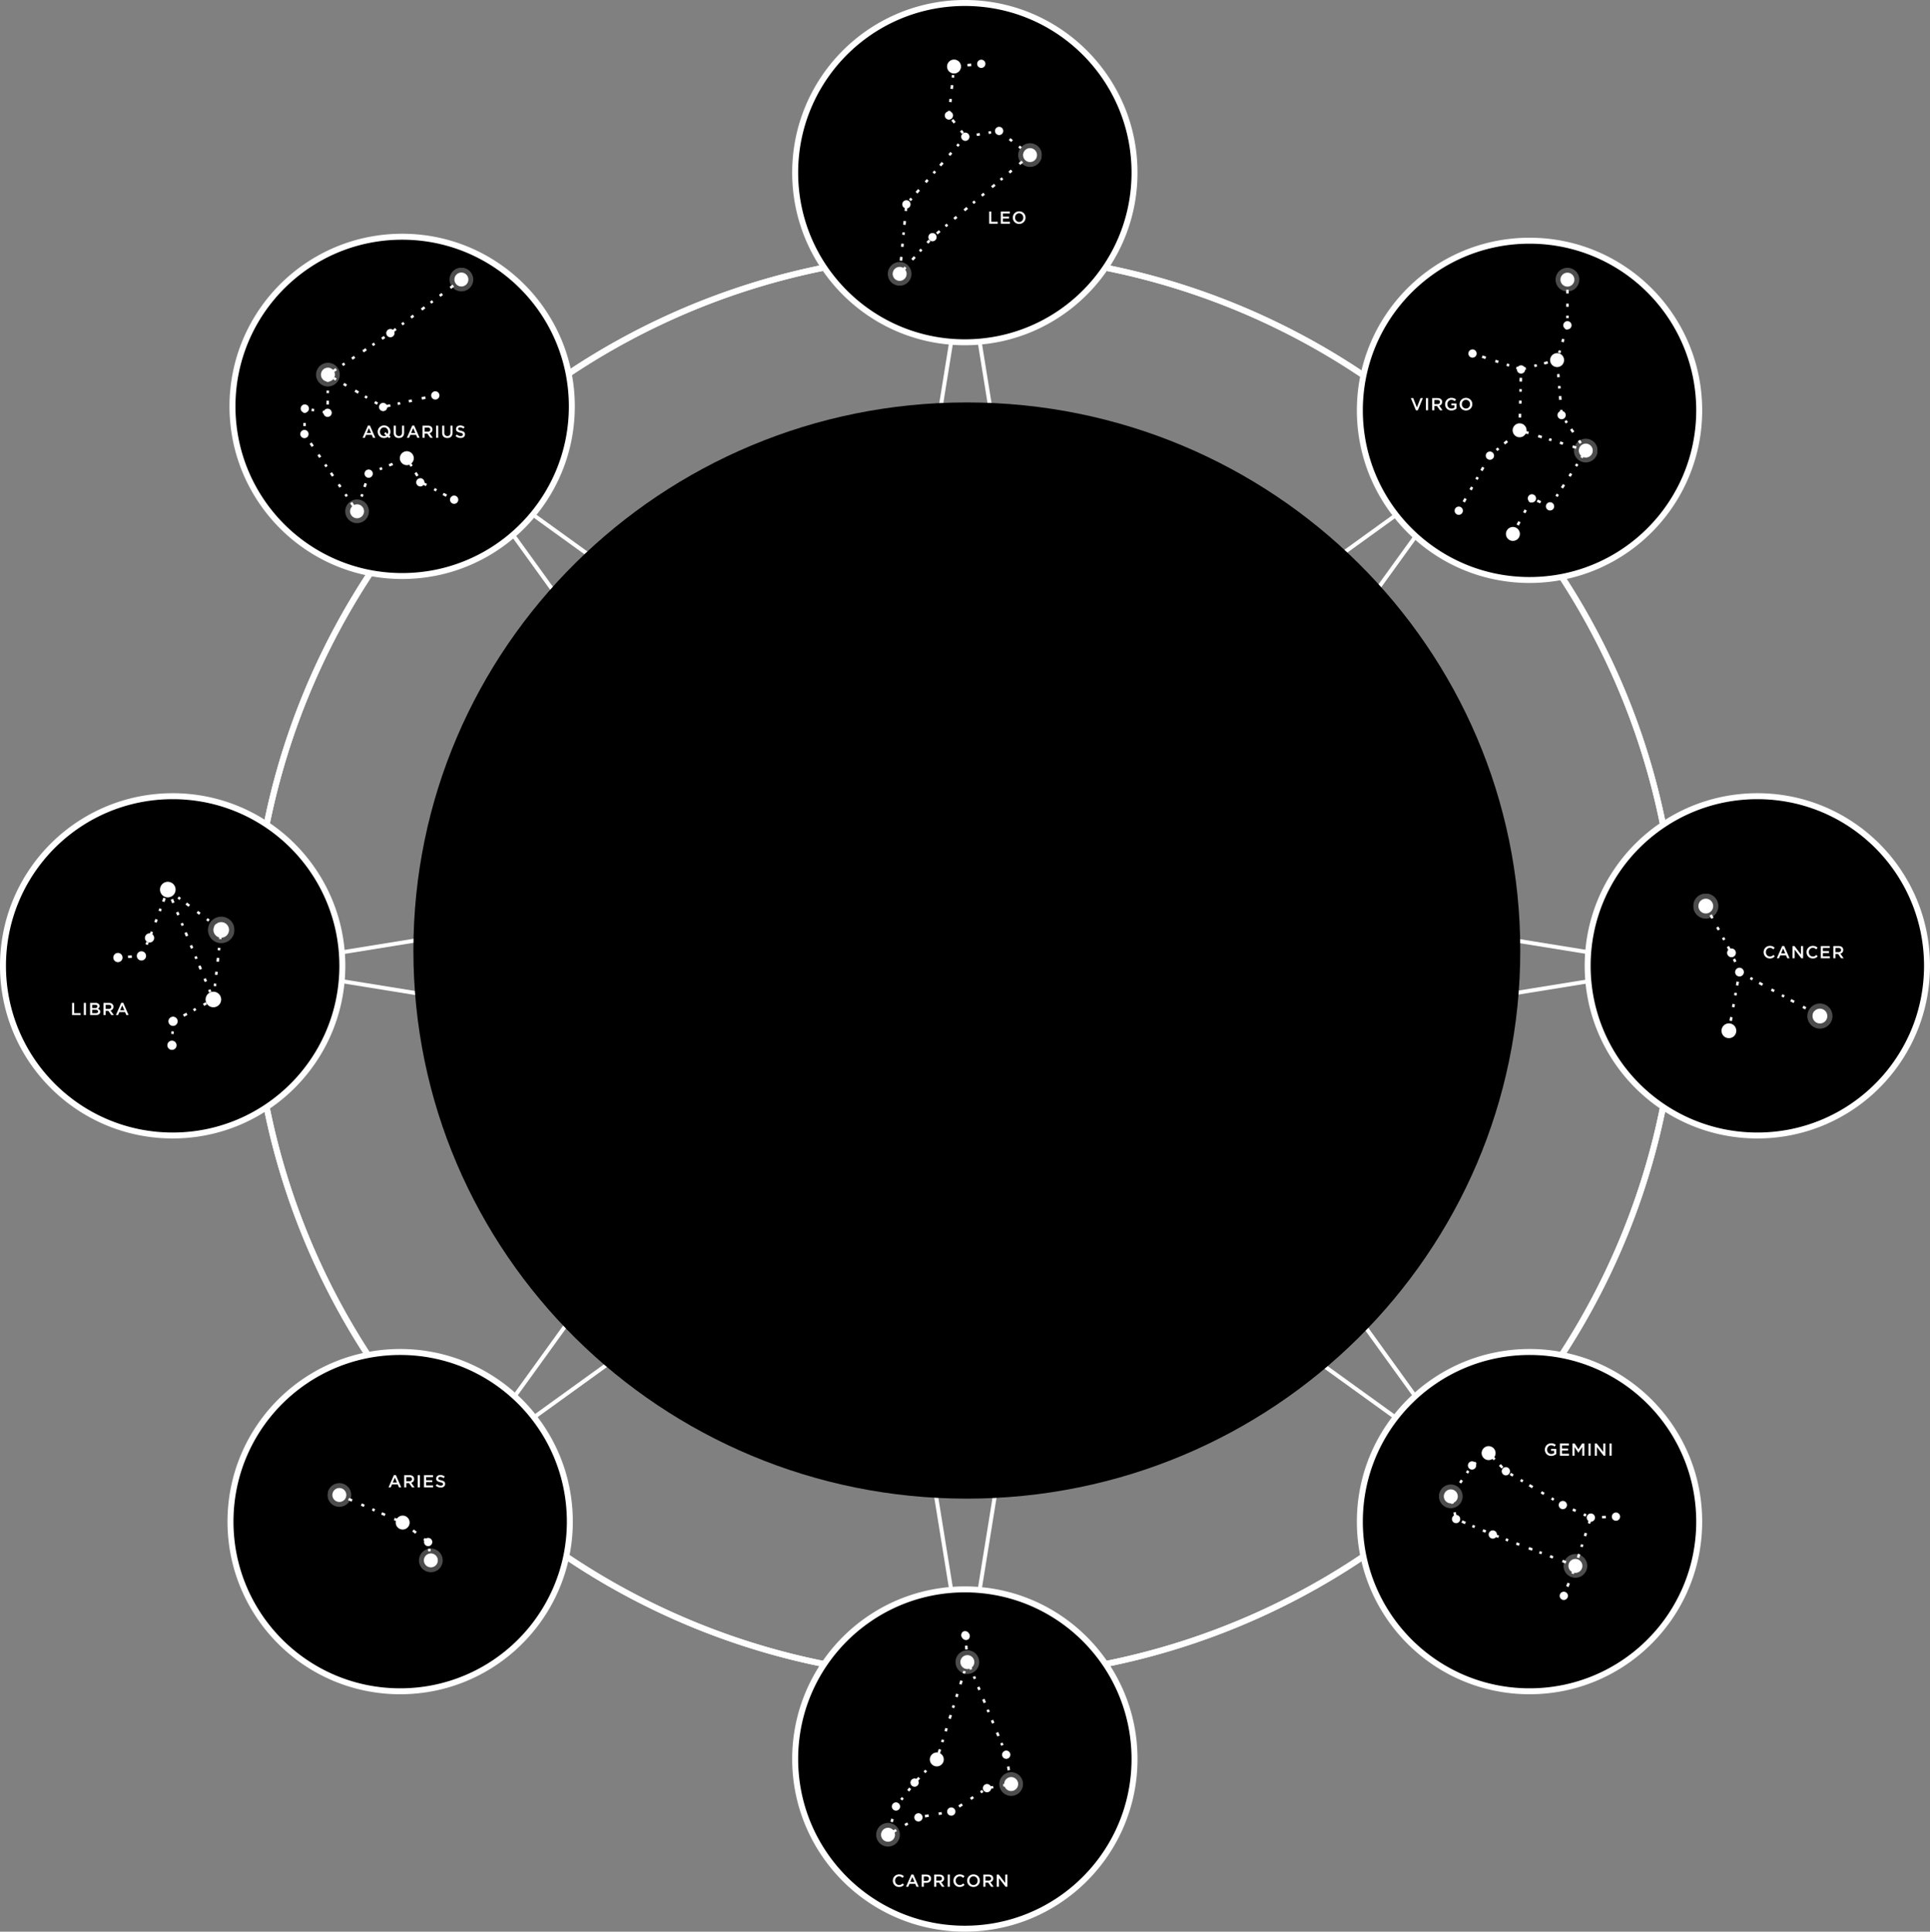 <svg xmlns="http://www.w3.org/2000/svg" xmlns:xlink="http://www.w3.org/1999/xlink" width="970.678" height="971.678" viewBox="0 0 970.678 971.678"><rect x="0" y="0" width="970.678" height="971.678" fill="#808080" stroke="none"/><defs><clipPath id="a"><rect width="75.642" height="72.749" fill="none"/></clipPath><clipPath id="b"><rect width="75.642" height="72.748" fill="none"/></clipPath><clipPath id="c"><rect width="12.636" height="12.634" fill="none"/></clipPath><clipPath id="d"><rect width="12.636" height="12.633" fill="none"/></clipPath><clipPath id="e"><rect width="93.932" height="137.383" fill="none"/></clipPath><clipPath id="g"><rect width="11.922" height="11.919" fill="none"/></clipPath><clipPath id="h"><rect width="11.921" height="11.919" fill="none"/></clipPath><clipPath id="i"><rect width="77.504" height="113.763" fill="none"/></clipPath><clipPath id="k"><rect width="11.921" height="11.92" fill="none"/></clipPath><clipPath id="m"><rect width="91.11" height="78.803" fill="none"/></clipPath><clipPath id="q"><rect width="86.981" height="148.793" fill="none"/></clipPath><clipPath id="v"><rect width="81.679" height="84.55" fill="none"/></clipPath><clipPath id="x"><rect width="13.32" height="13.318" fill="none"/></clipPath><clipPath id="y"><rect width="59.166" height="48.911" fill="none"/></clipPath><clipPath id="z"><rect width="59.166" height="48.91" fill="none"/></clipPath><clipPath id="aa"><rect width="11.922" height="11.92" fill="none"/></clipPath><clipPath id="ab"><rect width="11.923" height="11.921" fill="none"/></clipPath><clipPath id="ac"><rect width="73.861" height="128.717" fill="none"/></clipPath></defs><g transform="translate(68.762 20.303)"><path d="M358.406,745.407a365.549,365.549,0,0,1-36.78-1.857A359.12,359.12,0,0,1,.606,422.508a365.131,365.131,0,0,1,0-73.541A359.112,359.112,0,0,1,321.626,27.875a365.087,365.087,0,0,1,73.565,0A359.2,359.2,0,0,1,716.284,348.968a365.009,365.009,0,0,1,0,73.541A359.18,359.18,0,0,1,395.191,743.55,365.655,365.655,0,0,1,358.406,745.407Zm0-716.39a362.4,362.4,0,0,0-36.477,1.842A356.184,356.184,0,0,0,3.591,349.271a362.136,362.136,0,0,0,0,72.935A356.1,356.1,0,0,0,321.93,740.565a362.218,362.218,0,0,0,72.959,0A356.131,356.131,0,0,0,713.3,422.205a362,362,0,0,0,0-72.934A356.195,356.195,0,0,0,394.888,30.859,362.508,362.508,0,0,0,358.406,29.017Z" transform="translate(58.047 79.827)" fill="#fff"/><path d="M358.406,745.407a365.549,365.549,0,0,1-36.78-1.857A359.12,359.12,0,0,1,.606,422.508a365.131,365.131,0,0,1,0-73.541A359.112,359.112,0,0,1,321.626,27.875a365.087,365.087,0,0,1,73.565,0A359.2,359.2,0,0,1,716.284,348.968a365.009,365.009,0,0,1,0,73.541A359.18,359.18,0,0,1,395.191,743.55,365.655,365.655,0,0,1,358.406,745.407Zm0-716.39a362.4,362.4,0,0,0-36.477,1.842A356.184,356.184,0,0,0,3.591,349.271a362.136,362.136,0,0,0,0,72.935A356.1,356.1,0,0,0,321.93,740.565a362.218,362.218,0,0,0,72.959,0A356.131,356.131,0,0,0,713.3,422.205a362,362,0,0,0,0-72.934A356.195,356.195,0,0,0,394.888,30.859,362.508,362.508,0,0,0,358.406,29.017Z" transform="translate(58.047 79.827)" fill="#fff"/><path d="M5887.848-5220.307l1.16.187,291,47v1.975l-292.16,47.187Zm285.729,48.174-283.729-45.826v91.651Z" transform="translate(-5404.55 5638.132)" fill="#fff"/><path d="M6074.039-5423.577l1.4,1.4-173.221,239.955-68.129-68.129.952-.687ZM5901.967-5185.3l168.223-233.03-233.03,168.223Z" transform="translate(-5404.55 5635.018)" fill="#fff"/><path d="M5820.354-5456.16h1.975L5869.515-5164h-96.349l.187-1.16ZM5867.167-5166l-45.826-283.729L5775.515-5166Z" transform="translate(-5404.55 5563.344)" fill="#fff"/><path d="M5577.819-5423.577l239.955,173.221-68.129,68.129-.687-.952-172.534-239ZM5814.7-5250.108l-233.03-168.223,168.223,233.03Z" transform="translate(-5414.26 5635.132)" fill="#fff"/><path d="M5836-5220.307v96.349l-1.16-.187-291-47v-1.975Zm-2,94v-91.651l-283.729,45.826Z" transform="translate(-5485.702 5638.132)" fill="#fff"/><path d="M5577.82-4918.5l-1.4-1.4,173.221-239.955,68.129,68.129-.952.688Zm172.072-238.276-168.223,233.03,233.03-168.223Z" transform="translate(-5413.724 5638.132)" fill="#fff"/><path d="M5822.328-4814.239h-1.975l-47.187-292.16h96.349l-.187,1.16Zm-46.813-290.16,45.826,283.729,45.826-283.729Z" transform="translate(-5404.55 5638.132)" fill="#fff"/><path d="M6073.934-4917.958,5833.98-5091.18l68.129-68.129.688.952,172.534,239Zm-236.879-173.468,233.03,168.223-168.223-233.03Z" transform="translate(-5404.55 5638.132)" fill="#fff"/><g transform="translate(-160 -55.266)"><path d="M218.173,194.685a85.339,85.339,0,1,1-85.336-85.336A85.339,85.339,0,0,1,218.173,194.685Z" transform="translate(842.243 326.114)"/><path d="M132.837,107.849a87.5,87.5,0,0,1,17.5,1.764,86.369,86.369,0,0,1,31.053,13.065,87.068,87.068,0,0,1,31.459,38.2,86.413,86.413,0,0,1,5.06,16.3,87.7,87.7,0,0,1,0,35,86.388,86.388,0,0,1-13.066,31.058,87.079,87.079,0,0,1-38.2,31.463,86.4,86.4,0,0,1-16.3,5.061,87.679,87.679,0,0,1-35,0A86.37,86.37,0,0,1,84.279,266.7a87.086,87.086,0,0,1-31.46-38.209,86.431,86.431,0,0,1-5.06-16.3,87.7,87.7,0,0,1,0-35,86.363,86.363,0,0,1,13.067-31.055,87.072,87.072,0,0,1,38.206-31.457,86.431,86.431,0,0,1,16.3-5.059A87.514,87.514,0,0,1,132.837,107.849Zm0,170.685a84.463,84.463,0,0,0,16.9-1.7,83.362,83.362,0,0,0,29.975-12.615,84.089,84.089,0,0,0,30.375-36.892,83.43,83.43,0,0,0,4.884-15.738,84.7,84.7,0,0,0,0-33.8,83.366,83.366,0,0,0-12.613-29.976,84.07,84.07,0,0,0-36.886-30.373,83.411,83.411,0,0,0-15.735-4.883,84.705,84.705,0,0,0-33.8,0,83.375,83.375,0,0,0-29.978,12.612,84.065,84.065,0,0,0-30.376,36.885A83.407,83.407,0,0,0,50.7,177.785a84.7,84.7,0,0,0,0,33.8,83.385,83.385,0,0,0,12.613,29.98,84.081,84.081,0,0,0,36.889,30.38,83.409,83.409,0,0,0,15.737,4.885A84.482,84.482,0,0,0,132.837,278.534Z" transform="translate(842.243 326.114)" fill="#fff"/><path d="M218.173,194.685a85.339,85.339,0,1,1-85.336-85.336A85.339,85.339,0,0,1,218.173,194.685Z" transform="translate(45.243 326.114)"/><path d="M132.837,107.849a87.5,87.5,0,0,1,17.5,1.764,86.369,86.369,0,0,1,31.053,13.065,87.068,87.068,0,0,1,31.459,38.2,86.413,86.413,0,0,1,5.06,16.3,87.7,87.7,0,0,1,0,35,86.388,86.388,0,0,1-13.066,31.058,87.079,87.079,0,0,1-38.2,31.463,86.4,86.4,0,0,1-16.3,5.061,87.679,87.679,0,0,1-35,0A86.37,86.37,0,0,1,84.279,266.7a87.086,87.086,0,0,1-31.46-38.209,86.431,86.431,0,0,1-5.06-16.3,87.7,87.7,0,0,1,0-35,86.363,86.363,0,0,1,13.067-31.055,87.072,87.072,0,0,1,38.206-31.457,86.431,86.431,0,0,1,16.3-5.059A87.514,87.514,0,0,1,132.837,107.849Zm0,170.685a84.463,84.463,0,0,0,16.9-1.7,83.362,83.362,0,0,0,29.975-12.615,84.089,84.089,0,0,0,30.375-36.892,83.43,83.43,0,0,0,4.884-15.738,84.7,84.7,0,0,0,0-33.8,83.366,83.366,0,0,0-12.613-29.976,84.07,84.07,0,0,0-36.886-30.373,83.411,83.411,0,0,0-15.735-4.883,84.705,84.705,0,0,0-33.8,0,83.375,83.375,0,0,0-29.978,12.612,84.065,84.065,0,0,0-30.376,36.885A83.407,83.407,0,0,0,50.7,177.785a84.7,84.7,0,0,0,0,33.8,83.385,83.385,0,0,0,12.613,29.98,84.081,84.081,0,0,0,36.889,30.38,83.409,83.409,0,0,0,15.737,4.885A84.482,84.482,0,0,0,132.837,278.534Z" transform="translate(45.243 326.114)" fill="#fff"/><path d="M218.173,194.685a85.339,85.339,0,1,1-85.336-85.336A85.339,85.339,0,0,1,218.173,194.685Z" transform="translate(727.666 46.692)"/><path d="M132.837,107.849a87.5,87.5,0,0,1,17.5,1.764,86.369,86.369,0,0,1,31.053,13.065,87.068,87.068,0,0,1,31.459,38.2,86.413,86.413,0,0,1,5.06,16.3,87.7,87.7,0,0,1,0,35,86.388,86.388,0,0,1-13.066,31.058,87.079,87.079,0,0,1-38.2,31.463,86.4,86.4,0,0,1-16.3,5.061,87.679,87.679,0,0,1-35,0A86.37,86.37,0,0,1,84.279,266.7a87.086,87.086,0,0,1-31.46-38.209,86.431,86.431,0,0,1-5.06-16.3,87.7,87.7,0,0,1,0-35,86.363,86.363,0,0,1,13.067-31.055,87.072,87.072,0,0,1,38.206-31.457,86.431,86.431,0,0,1,16.3-5.059A87.514,87.514,0,0,1,132.837,107.849Zm0,170.685a84.463,84.463,0,0,0,16.9-1.7,83.362,83.362,0,0,0,29.975-12.615,84.089,84.089,0,0,0,30.375-36.892,83.43,83.43,0,0,0,4.884-15.738,84.7,84.7,0,0,0,0-33.8,83.366,83.366,0,0,0-12.613-29.976,84.07,84.07,0,0,0-36.886-30.373,83.411,83.411,0,0,0-15.735-4.883,84.705,84.705,0,0,0-33.8,0,83.375,83.375,0,0,0-29.978,12.612,84.065,84.065,0,0,0-30.376,36.885A83.407,83.407,0,0,0,50.7,177.785a84.7,84.7,0,0,0,0,33.8,83.385,83.385,0,0,0,12.613,29.98,84.081,84.081,0,0,0,36.889,30.38,83.409,83.409,0,0,0,15.737,4.885A84.482,84.482,0,0,0,132.837,278.534Z" transform="translate(727.666 46.692)" fill="#fff"/><path d="M218.173,194.685a85.339,85.339,0,1,1-85.336-85.336A85.339,85.339,0,0,1,218.173,194.685Z" transform="translate(727.666 605.692)"/><path d="M132.837,107.849a87.5,87.5,0,0,1,17.5,1.764,86.369,86.369,0,0,1,31.053,13.065,87.068,87.068,0,0,1,31.459,38.2,86.413,86.413,0,0,1,5.06,16.3,87.7,87.7,0,0,1,0,35,86.388,86.388,0,0,1-13.066,31.058,87.079,87.079,0,0,1-38.2,31.463,86.4,86.4,0,0,1-16.3,5.061,87.679,87.679,0,0,1-35,0A86.37,86.37,0,0,1,84.279,266.7a87.086,87.086,0,0,1-31.46-38.209,86.431,86.431,0,0,1-5.06-16.3,87.7,87.7,0,0,1,0-35,86.363,86.363,0,0,1,13.067-31.055,87.072,87.072,0,0,1,38.206-31.457,86.431,86.431,0,0,1,16.3-5.059A87.514,87.514,0,0,1,132.837,107.849Zm0,170.685a84.463,84.463,0,0,0,16.9-1.7,83.362,83.362,0,0,0,29.975-12.615,84.089,84.089,0,0,0,30.375-36.892,83.43,83.43,0,0,0,4.884-15.738,84.7,84.7,0,0,0,0-33.8,83.366,83.366,0,0,0-12.613-29.976,84.07,84.07,0,0,0-36.886-30.373,83.411,83.411,0,0,0-15.735-4.883,84.705,84.705,0,0,0-33.8,0,83.375,83.375,0,0,0-29.978,12.612,84.065,84.065,0,0,0-30.376,36.885A83.407,83.407,0,0,0,50.7,177.785a84.7,84.7,0,0,0,0,33.8,83.385,83.385,0,0,0,12.613,29.98,84.081,84.081,0,0,0,36.889,30.38,83.409,83.409,0,0,0,15.737,4.885A84.482,84.482,0,0,0,132.837,278.534Z" transform="translate(727.666 605.692)" fill="#fff"/><path d="M218.173,194.685a85.339,85.339,0,1,1-85.336-85.336A85.339,85.339,0,0,1,218.173,194.685Z" transform="translate(443.666 -72.886)"/><path d="M132.837,107.849a87.5,87.5,0,0,1,17.5,1.764,86.369,86.369,0,0,1,31.053,13.065,87.068,87.068,0,0,1,31.459,38.2,86.413,86.413,0,0,1,5.06,16.3,87.7,87.7,0,0,1,0,35,86.388,86.388,0,0,1-13.066,31.058,87.079,87.079,0,0,1-38.2,31.463,86.4,86.4,0,0,1-16.3,5.061,87.679,87.679,0,0,1-35,0A86.37,86.37,0,0,1,84.279,266.7a87.086,87.086,0,0,1-31.46-38.209,86.431,86.431,0,0,1-5.06-16.3,87.7,87.7,0,0,1,0-35,86.363,86.363,0,0,1,13.067-31.055,87.072,87.072,0,0,1,38.206-31.457,86.431,86.431,0,0,1,16.3-5.059A87.514,87.514,0,0,1,132.837,107.849Zm0,170.685a84.463,84.463,0,0,0,16.9-1.7,83.362,83.362,0,0,0,29.975-12.615,84.089,84.089,0,0,0,30.375-36.892,83.43,83.43,0,0,0,4.884-15.738,84.7,84.7,0,0,0,0-33.8,83.366,83.366,0,0,0-12.613-29.976,84.07,84.07,0,0,0-36.886-30.373,83.411,83.411,0,0,0-15.735-4.883,84.705,84.705,0,0,0-33.8,0,83.375,83.375,0,0,0-29.978,12.612,84.065,84.065,0,0,0-30.376,36.885A83.407,83.407,0,0,0,50.7,177.785a84.7,84.7,0,0,0,0,33.8,83.385,83.385,0,0,0,12.613,29.98,84.081,84.081,0,0,0,36.889,30.38,83.409,83.409,0,0,0,15.737,4.885A84.482,84.482,0,0,0,132.837,278.534Z" transform="translate(443.666 -72.886)" fill="#fff"/><path d="M218.173,194.685a85.339,85.339,0,1,1-85.336-85.336A85.339,85.339,0,0,1,218.173,194.685Z" transform="translate(443.666 725.107)"/><path d="M132.837,107.849a87.5,87.5,0,0,1,17.5,1.764,86.369,86.369,0,0,1,31.053,13.065,87.068,87.068,0,0,1,31.459,38.2,86.413,86.413,0,0,1,5.06,16.3,87.7,87.7,0,0,1,0,35,86.388,86.388,0,0,1-13.066,31.058,87.079,87.079,0,0,1-38.2,31.463,86.4,86.4,0,0,1-16.3,5.061,87.679,87.679,0,0,1-35,0A86.37,86.37,0,0,1,84.279,266.7a87.086,87.086,0,0,1-31.46-38.209,86.431,86.431,0,0,1-5.06-16.3,87.7,87.7,0,0,1,0-35,86.363,86.363,0,0,1,13.067-31.055,87.072,87.072,0,0,1,38.206-31.457,86.431,86.431,0,0,1,16.3-5.059A87.514,87.514,0,0,1,132.837,107.849Zm0,170.685a84.463,84.463,0,0,0,16.9-1.7,83.362,83.362,0,0,0,29.975-12.615,84.089,84.089,0,0,0,30.375-36.892,83.43,83.43,0,0,0,4.884-15.738,84.7,84.7,0,0,0,0-33.8,83.366,83.366,0,0,0-12.613-29.976,84.07,84.07,0,0,0-36.886-30.373,83.411,83.411,0,0,0-15.735-4.883,84.705,84.705,0,0,0-33.8,0,83.375,83.375,0,0,0-29.978,12.612,84.065,84.065,0,0,0-30.376,36.885A83.407,83.407,0,0,0,50.7,177.785a84.7,84.7,0,0,0,0,33.8,83.385,83.385,0,0,0,12.613,29.98,84.081,84.081,0,0,0,36.889,30.38,83.409,83.409,0,0,0,15.737,4.885A84.482,84.482,0,0,0,132.837,278.534Z" transform="translate(443.666 725.107)" fill="#fff"/><path d="M218.173,194.685a85.339,85.339,0,1,1-85.336-85.336A85.339,85.339,0,0,1,218.173,194.685Z" transform="translate(160.666 44.691)"/><path d="M132.837,107.849a87.5,87.5,0,0,1,17.5,1.764,86.369,86.369,0,0,1,31.053,13.065,87.068,87.068,0,0,1,31.459,38.2,86.413,86.413,0,0,1,5.06,16.3,87.7,87.7,0,0,1,0,35,86.388,86.388,0,0,1-13.066,31.058,87.079,87.079,0,0,1-38.2,31.463,86.4,86.4,0,0,1-16.3,5.061,87.679,87.679,0,0,1-35,0A86.37,86.37,0,0,1,84.279,266.7a87.086,87.086,0,0,1-31.46-38.209,86.431,86.431,0,0,1-5.06-16.3,87.7,87.7,0,0,1,0-35,86.363,86.363,0,0,1,13.067-31.055,87.072,87.072,0,0,1,38.206-31.457,86.431,86.431,0,0,1,16.3-5.059A87.514,87.514,0,0,1,132.837,107.849Zm0,170.685a84.463,84.463,0,0,0,16.9-1.7,83.362,83.362,0,0,0,29.975-12.615,84.089,84.089,0,0,0,30.375-36.892,83.43,83.43,0,0,0,4.884-15.738,84.7,84.7,0,0,0,0-33.8,83.366,83.366,0,0,0-12.613-29.976,84.07,84.07,0,0,0-36.886-30.373,83.411,83.411,0,0,0-15.735-4.883,84.705,84.705,0,0,0-33.8,0,83.375,83.375,0,0,0-29.978,12.612,84.065,84.065,0,0,0-30.376,36.885A83.407,83.407,0,0,0,50.7,177.785a84.7,84.7,0,0,0,0,33.8,83.385,83.385,0,0,0,12.613,29.98,84.081,84.081,0,0,0,36.889,30.38,83.409,83.409,0,0,0,15.737,4.885A84.482,84.482,0,0,0,132.837,278.534Z" transform="translate(160.666 44.691)" fill="#fff"/><path d="M218.173,194.685a85.339,85.339,0,1,1-85.336-85.336A85.339,85.339,0,0,1,218.173,194.685Z" transform="translate(159.666 605.691)"/><path d="M132.837,107.849a87.5,87.5,0,0,1,17.5,1.764,86.369,86.369,0,0,1,31.053,13.065,87.068,87.068,0,0,1,31.459,38.2,86.413,86.413,0,0,1,5.06,16.3,87.7,87.7,0,0,1,0,35,86.388,86.388,0,0,1-13.066,31.058,87.079,87.079,0,0,1-38.2,31.463,86.4,86.4,0,0,1-16.3,5.061,87.679,87.679,0,0,1-35,0A86.37,86.37,0,0,1,84.279,266.7a87.086,87.086,0,0,1-31.46-38.209,86.431,86.431,0,0,1-5.06-16.3,87.7,87.7,0,0,1,0-35,86.363,86.363,0,0,1,13.067-31.055,87.072,87.072,0,0,1,38.206-31.457,86.431,86.431,0,0,1,16.3-5.059A87.514,87.514,0,0,1,132.837,107.849Zm0,170.685a84.463,84.463,0,0,0,16.9-1.7,83.362,83.362,0,0,0,29.975-12.615,84.089,84.089,0,0,0,30.375-36.892,83.43,83.43,0,0,0,4.884-15.738,84.7,84.7,0,0,0,0-33.8,83.366,83.366,0,0,0-12.613-29.976,84.07,84.07,0,0,0-36.886-30.373,83.411,83.411,0,0,0-15.735-4.883,84.705,84.705,0,0,0-33.8,0,83.375,83.375,0,0,0-29.978,12.612,84.065,84.065,0,0,0-30.376,36.885A83.407,83.407,0,0,0,50.7,177.785a84.7,84.7,0,0,0,0,33.8,83.385,83.385,0,0,0,12.613,29.98,84.081,84.081,0,0,0,36.889,30.38,83.409,83.409,0,0,0,15.737,4.885A84.482,84.482,0,0,0,132.837,278.534Z" transform="translate(159.666 605.691)" fill="#fff"/><g transform="translate(942.839 484.43)"><g transform="translate(0 0)" clip-path="url(#a)"><g transform="translate(0 0)"><g clip-path="url(#b)"><path d="M51.714,42.464a3.054,3.054,0,0,1-2.884-1.916,3.2,3.2,0,0,1-.238-1.232V39.3a3.228,3.228,0,0,1,.233-1.228,3.082,3.082,0,0,1,1.656-1.688,3.192,3.192,0,0,1,1.277-.249,3.864,3.864,0,0,1,.765.07,3.156,3.156,0,0,1,.635.2,3.033,3.033,0,0,1,.533.3,4.243,4.243,0,0,1,.464.384l-.692.8a3.454,3.454,0,0,0-.778-.552,2.042,2.042,0,0,0-.936-.209,1.908,1.908,0,0,0-.808.171,2.029,2.029,0,0,0-.643.463,2.079,2.079,0,0,0-.419.687,2.36,2.36,0,0,0-.149.84V39.3a2.4,2.4,0,0,0,.149.844,2.108,2.108,0,0,0,.419.7,1.988,1.988,0,0,0,.643.468,1.908,1.908,0,0,0,.808.171,2.012,2.012,0,0,0,.962-.215,3.76,3.76,0,0,0,.8-.581l.691.7a4.117,4.117,0,0,1-.493.451,3.245,3.245,0,0,1-.556.34,2.806,2.806,0,0,1-.651.219,3.76,3.76,0,0,1-.782.074" transform="translate(-13.183 -9.803)" fill="#fff"/><path d="M60.394,36.218h1l2.694,6.164H62.947l-.621-1.477h-2.9L58.8,42.382H57.7Zm1.538,3.733L60.875,37.5l-1.05,2.448Z" transform="translate(-15.654 -9.826)" fill="#fff"/><path d="M68.5,36.276h.995l3.272,4.233V36.276h1.068V42.4h-.9l-3.368-4.353V42.4H68.5Z" transform="translate(-18.584 -9.842)" fill="#fff"/><path d="M81.331,42.464a3.1,3.1,0,0,1-1.242-.245,3.043,3.043,0,0,1-1.642-1.671,3.181,3.181,0,0,1-.238-1.232V39.3a3.2,3.2,0,0,1,.233-1.228A3.072,3.072,0,0,1,80.1,36.382a3.187,3.187,0,0,1,1.277-.249,3.869,3.869,0,0,1,.765.07,3.142,3.142,0,0,1,.635.2,3.008,3.008,0,0,1,.533.3,4.167,4.167,0,0,1,.463.384l-.69.8a3.474,3.474,0,0,0-.778-.552,2.042,2.042,0,0,0-.936-.209,1.913,1.913,0,0,0-.808.171,2.017,2.017,0,0,0-.643.463,2.057,2.057,0,0,0-.42.687,2.36,2.36,0,0,0-.149.84V39.3a2.4,2.4,0,0,0,.149.844,2.086,2.086,0,0,0,.42.7,1.977,1.977,0,0,0,.643.468,1.913,1.913,0,0,0,.808.171,2,2,0,0,0,.961-.215,3.745,3.745,0,0,0,.8-.581l.691.7a4.062,4.062,0,0,1-.493.451,3.238,3.238,0,0,1-.555.34,2.812,2.812,0,0,1-.652.219,3.76,3.76,0,0,1-.782.074" transform="translate(-21.218 -9.803)" fill="#fff"/><path d="M88.037,36.276h4.53v.971H89.1v1.574h3.069v.971H89.1v1.635H92.61V42.4H88.037Z" transform="translate(-23.884 -9.842)" fill="#fff"/><path d="M96.676,36.276H99.4a2.98,2.98,0,0,1,1.024.162,2.029,2.029,0,0,1,.743.451,1.753,1.753,0,0,1,.376.584,1.99,1.99,0,0,1,.13.735v.019a1.964,1.964,0,0,1-.109.677,1.792,1.792,0,0,1-.3.534,1.826,1.826,0,0,1-.459.393,2.277,2.277,0,0,1-.59.249L101.87,42.4H100.6l-1.508-2.133H97.743V42.4H96.676Zm2.646,3.034a1.419,1.419,0,0,0,.921-.276.914.914,0,0,0,.341-.751v-.017a.907.907,0,0,0-.333-.761,1.5,1.5,0,0,0-.938-.259h-1.57V39.31Z" transform="translate(-26.228 -9.842)" fill="#fff"/><path d="M27.538,39.118a2.2,2.2,0,1,1-2.963-.948,2.2,2.2,0,0,1,2.963.948" transform="translate(-6.343 -10.289)" fill="#fff"/><path d="M33.066,52.417a2.2,2.2,0,1,1-2.964-.951,2.2,2.2,0,0,1,2.964.951" transform="translate(-7.842 -13.897)" fill="#fff"/><g transform="translate(57.397 55.323)" opacity="0.3"><g clip-path="url(#c)"><path d="M90.7,79.345a6.316,6.316,0,1,1-8.5-2.722,6.313,6.313,0,0,1,8.5,2.722" transform="translate(-78.767 -75.921)" fill="#fff"/></g></g><path d="M89.356,81.5a3.715,3.715,0,1,1-5-1.6,3.716,3.716,0,0,1,5,1.6" transform="translate(-22.338 -21.566)" fill="#fff"/><g transform="translate(0 0)" opacity="0.3"><g clip-path="url(#d)"><path d="M11.933,3.423A6.316,6.316,0,1,1,3.428.7a6.315,6.315,0,0,1,8.505,2.722" transform="translate(0 0)" fill="#fff"/></g></g><path d="M10.589,5.583a3.715,3.715,0,1,1-5-1.6,3.713,3.713,0,0,1,5,1.6" transform="translate(-0.968 -0.968)" fill="#fff"/><path d="M26.532,91.649a3.716,3.716,0,1,1-5-1.6,3.715,3.715,0,0,1,5,1.6" transform="translate(-5.294 -24.318)" fill="#fff"/><path d="M25.237,83.863l-1.25-.226.226-1.25,1.25.226Zm.9-5-1.25-.226.339-1.875,1.25.226Zm41.833-3.1-1.114-.609.609-1.114,1.114.609Zm-5.015-2.742-1.393-.762.609-1.114,1.393.762ZM27.383,71.988l-1.25-.226.282-1.563,1.25.226Zm29.724-2.171L55.435,68.9l.609-1.114,1.672.914Zm-5.015-2.742-1.114-.609.609-1.114,1.114.609ZM28.456,66.05l-1.25-.226.226-1.25,1.25.226Zm18.62-1.717-1.393-.762.609-1.114,1.393.762Zm-5.852-3.2-1.672-.914.609-1.114,1.672.914ZM29.359,61.05l-1.25-.226.339-1.875,1.25.226Zm6.85-2.658-1.114-.609.609-1.114,1.114.609ZM31.194,55.65,29.8,54.889l.609-1.114,1.393.762Z" transform="translate(-6.677 -14.716)" fill="#fff"/><path d="M25.147,42.238l-.5-1.168,1.168-.5.5,1.168ZM22.9,36.98l-.623-1.461,1.168-.5.623,1.461Zm-2.752-6-.914-1.671,1.114-.61.914,1.671Zm-2.743-5.015-.61-1.114,1.114-.61.61,1.114Zm-2.743-5.015L13.9,19.558l1.114-.61.762,1.393Zm-3.2-5.851-.914-1.671,1.114-.61.914,1.671ZM8.722,10.086l-.61-1.114,1.114-.61.61,1.114Z" transform="translate(-2.352 -2.352)" fill="#fff"/></g></g></g></g><g transform="translate(807.818 161.671)"><g transform="translate(-7 8)"><g clip-path="url(#e)"><path d="M4.871,89.945l-1.836,4.7-1.845-4.7H0l2.545,6.164h.944l2.545-6.164Z" transform="translate(0 -24.402)" fill="#fff"/><rect width="1.067" height="6.121" transform="translate(7.581 65.543)" fill="#fff"/><g clip-path="url(#e)"><path d="M14.724,89.945h2.728a2.973,2.973,0,0,1,1.023.162,2.036,2.036,0,0,1,.743.45,1.771,1.771,0,0,1,.376.586,1.979,1.979,0,0,1,.131.735V91.9a1.975,1.975,0,0,1-.109.677,1.75,1.75,0,0,1-.3.534,1.782,1.782,0,0,1-.459.393,2.279,2.279,0,0,1-.59.251l1.653,2.317H18.65l-1.508-2.133H15.791v2.133H14.724Zm2.646,3.034a1.428,1.428,0,0,0,.921-.276.917.917,0,0,0,.342-.751v-.017a.9.9,0,0,0-.334-.76,1.5,1.5,0,0,0-.938-.259h-1.57v2.064Z" transform="translate(-3.995 -24.402)" fill="#fff"/><path d="M26.8,96.131a3.415,3.415,0,0,1-1.3-.239,2.916,2.916,0,0,1-1.644-1.662,3.346,3.346,0,0,1-.227-1.245v-.019a3.224,3.224,0,0,1,.233-1.215,3.1,3.1,0,0,1,.656-1.009,3.137,3.137,0,0,1,2.276-.941,4.365,4.365,0,0,1,.73.058,3.427,3.427,0,0,1,.608.162,3.013,3.013,0,0,1,.529.258,3.879,3.879,0,0,1,.485.354l-.682.813a4.124,4.124,0,0,0-.359-.27,2.274,2.274,0,0,0-.385-.206,2.554,2.554,0,0,0-.442-.131,2.76,2.76,0,0,0-.529-.048,1.78,1.78,0,0,0-.783.176,2.043,2.043,0,0,0-.63.469,2.2,2.2,0,0,0-.42.687,2.283,2.283,0,0,0-.153.833v.017a2.5,2.5,0,0,0,.149.877,1.963,1.963,0,0,0,1.077,1.148,2.086,2.086,0,0,0,.85.165,2.536,2.536,0,0,0,.815-.127,2.274,2.274,0,0,0,.659-.339V93.543H26.75v-.936h2.606v2.572a4.564,4.564,0,0,1-.5.367,3.867,3.867,0,0,1-.595.306,3.711,3.711,0,0,1-.686.2,3.819,3.819,0,0,1-.77.074" transform="translate(-6.41 -24.363)" fill="#fff"/><path d="M36.828,96.132a3.274,3.274,0,0,1-1.294-.25,3.033,3.033,0,0,1-1.006-.678,3.075,3.075,0,0,1-.655-1,3.136,3.136,0,0,1-.237-1.219v-.018a3.146,3.146,0,0,1,.237-1.221,3.066,3.066,0,0,1,.664-1,3.186,3.186,0,0,1,2.309-.941,3.274,3.274,0,0,1,1.294.25,3.063,3.063,0,0,1,1,.678,3.1,3.1,0,0,1,.657,1,3.159,3.159,0,0,1,.236,1.218v.018a3.158,3.158,0,0,1-.236,1.219,3.1,3.1,0,0,1-.665,1.007,3.2,3.2,0,0,1-1.014.686,3.237,3.237,0,0,1-1.294.254m.017-.989a2,2,0,0,0,.831-.171,1.927,1.927,0,0,0,.648-.463,2.133,2.133,0,0,0,.423-.686,2.309,2.309,0,0,0,.152-.839v-.018a2.352,2.352,0,0,0-.152-.845,2.046,2.046,0,0,0-1.084-1.159,2.1,2.1,0,0,0-1.668,0,1.968,1.968,0,0,0-.649.463,2.156,2.156,0,0,0-.423.686,2.317,2.317,0,0,0-.153.839v.018a2.342,2.342,0,0,0,.153.843,2.108,2.108,0,0,0,.427.692,2.069,2.069,0,0,0,.657.467,2,2,0,0,0,.836.174" transform="translate(-9.125 -24.363)" fill="#fff"/><path d="M108.97,37.7a2.077,2.077,0,1,1-2.9-.477,2.077,2.077,0,0,1,2.9.477" transform="translate(-28.542 -9.992)" fill="#fff"/><path d="M76.97,68.2a2.077,2.077,0,1,1-2.9-.477,2.077,2.077,0,0,1,2.9.477" transform="translate(-19.86 -18.266)" fill="#fff"/><path d="M43.471,57.2a2.077,2.077,0,1,1-2.9-.477,2.077,2.077,0,0,1,2.9.477" transform="translate(-10.772 -15.282)" fill="#fff"/><path d="M55.471,127.7a2.077,2.077,0,1,1-2.9-.477,2.077,2.077,0,0,1,2.9.477" transform="translate(-14.027 -34.409)" fill="#fff"/><path d="M84.47,157.2a2.077,2.077,0,1,1-2.9-.477,2.077,2.077,0,0,1,2.9.477" transform="translate(-21.895 -42.412)" fill="#fff"/><path d="M96.97,162.7a2.077,2.077,0,1,1-2.9-.477,2.077,2.077,0,0,1,2.9.477" transform="translate(-25.286 -43.904)" fill="#fff"/><path d="M33.971,165.7a2.077,2.077,0,1,1-2.9-.477,2.077,2.077,0,0,1,2.9.477" transform="translate(-8.194 -44.718)" fill="#fff"/><path d="M104.97,99.7a2.077,2.077,0,1,1-2.9-.477,2.077,2.077,0,0,1,2.9.477" transform="translate(-27.456 -26.812)" fill="#fff"/><g transform="translate(82.011 85.987)" opacity="0.3"><g clip-path="url(#g)"><path d="M123.347,120.485a5.959,5.959,0,1,1-8.314-1.368,5.957,5.957,0,0,1,8.314,1.368" transform="translate(-112.544 -118)" fill="#fff"/></g></g><path d="M122.266,122.829a3.505,3.505,0,1,1-4.89-.8,3.5,3.5,0,0,1,4.89.8" transform="translate(-31.447 -32.927)" fill="#fff"/><g transform="translate(72.781)" opacity="0.3"><g clip-path="url(#h)"><path d="M110.681,2.485a5.959,5.959,0,1,1-8.314-1.368,5.956,5.956,0,0,1,8.314,1.368" transform="translate(-99.878 0)" fill="#fff"/></g></g><path d="M109.6,4.829a3.505,3.505,0,1,1-4.892-.8,3.505,3.505,0,0,1,4.892.8" transform="translate(-28.01 -0.913)" fill="#fff"/><path d="M102.475,60.372a3.505,3.505,0,1,1-4.89-.8,3.505,3.505,0,0,1,4.89.8" transform="translate(-26.078 -15.982)" fill="#fff"/><path d="M71.975,180.372a3.505,3.505,0,1,1-4.89-.8,3.505,3.505,0,0,1,4.89.8" transform="translate(-17.803 -48.538)" fill="#fff"/><path d="M76.6,108.831a3.505,3.505,0,1,1-4.89-.8,3.506,3.506,0,0,1,4.89.8" transform="translate(-19.057 -29.129)" fill="#fff"/><path d="M109.876,95.3,107,94.419l.372-1.214,1.149.352-.154.5.455-.309Zm-6.52-2-1.821-.558.372-1.214,1.821.558Zm-6.679-2.047-1.518-.465.372-1.214,1.518.465Zm8.594-.466-.893-1.313,1.05-.714.893,1.313Zm-14.363-1.3-1.214-.372.372-1.214,1.214.372ZM86.049,88l-1.821-.558.372-1.214,1.821.558ZM79.37,85.95l-1.518-.465.372-1.214,1.518.465Zm22.149-.675L100.447,83.7l1.05-.714,1.072,1.575Zm-25.8-2.624-1.27-.03.03-1.27,1.27.03ZM98.3,80.55l-.714-1.05,1.05-.714.714,1.05Zm-22.46-2.977-1.27-.03.045-1.9,1.27.03Zm19.628-2.228-.13-1.583,1.266-.1.13,1.583ZM76.01,70.588l-1.27-.03.038-1.588,1.27.03ZM94.925,68.7l-.156-1.9,1.266-.1.156,1.9ZM76.153,64.556l-1.27-.03.03-1.27,1.27.03ZM94.456,63l-.1-1.266,1.266-.1.1,1.266ZM76.274,59.476,75,59.446l.045-1.9,1.27.03ZM93.987,57.3l-.13-1.583,1.266-.1.13,1.583ZM76.8,53.746l-.326-1.228,1.535-.407.326,1.228ZM82.632,52.2l-.326-1.228,1.228-.326.326,1.228Zm4.911-1.3-.326-1.228,1.841-.489.326,1.228Zm5.9-.238-.156-1.9,1.266-.1.156,1.9Zm2.148-5.426-1.218-.361.361-1.218,1.218.361Zm1.624-5.481-1.218-.361.451-1.523,1.218.361Zm1.895-6.394L97.889,33l.541-1.827,1.218.361Zm.632-5.809h-1.27v-1.27h1.27Zm0-5.716h-1.27V20.244h1.27Zm0-6.669h-1.27v-1.9h1.27Zm0-5.716h-1.27V8.177h1.27Z" transform="translate(-20.363 -2.219)" fill="#fff"/><path d="M23.661,8.362l-1.812-.589.393-1.208,1.812.589ZM18.225,6.594,17.017,6.2l.393-1.208,1.208.393ZM12.789,4.827l-1.51-.491.393-1.208,1.51.491ZM6.447,2.764,4.636,2.175,5.028.967l1.812.589ZM1.011,1-.2.6.2-.6,1.4-.211Z" transform="translate(31.011 43.124)" fill="#fff"/><path d="M33.609,153.026,32.5,152.4l.625-1.105,1.105.625Zm2.5-4.422-1.105-.625.938-1.658,1.105.625Zm3.44-6.08-1.105-.625.782-1.382,1.105.625Zm2.971-5.252-1.105-.625.625-1.105,1.105.625Zm2.5-4.422-1.105-.625.938-1.658,1.105.625Zm3.44-6.08-1.105-.625.782-1.382,1.105.625Zm4.029-4.076-.815-.974.974-.815.815.974Zm3.9-3.262-.815-.974,1.461-1.223.815.974Zm5.356-4.485-.815-.974,1.218-1.02.815.974Z" transform="translate(-8.968 -30.525)" fill="#fff"/><path d="M70.993,168.409l-1.12-.6.6-1.12,1.12.6Zm2.4-4.481-1.12-.6.9-1.68,1.12.6Zm3.294-6.161-1.12-.6.749-1.4,1.12.6Zm12.661-2.734-.553-.243.26-.59-.48-.31.827-1.282,1.067.688Zm-5.2-2.29-1.744-.767.511-1.162,1.744.767Zm-4.612-.3-1.12-.6.6-1.12,1.12.6Zm13.346-2.886-1.067-.688L92.5,147.8l1.067.688Zm2.754-4.27-1.067-.688,1.033-1.6,1.067.688Zm3.787-5.871-1.067-.688.861-1.335,1.067.688Zm3.271-5.071-1.067-.688.688-1.067,1.067.688Zm2.754-4.27-1.067-.688,1.033-1.6,1.067.688Z" transform="translate(-19.108 -34.232)" fill="#fff"/></g></g></g></g><g transform="translate(537.748 64.924)"><g transform="translate(0 0)" clip-path="url(#i)"><path d="M69.994,104.91h1.068v5.15H74.28v.971H69.994Z" transform="translate(-18.989 -28.462)" fill="#fff"/><path d="M78.023,104.91h4.53v.971H79.089v1.574h3.069v.971H79.089v1.635H82.6v.971H78.023Z" transform="translate(-21.167 -28.462)" fill="#fff"/><g clip-path="url(#i)"><path d="M89.482,111.1a3.271,3.271,0,0,1-1.294-.248,3.042,3.042,0,0,1-1.661-1.68,3.153,3.153,0,0,1-.236-1.22v-.017a3.153,3.153,0,0,1,.236-1.22,3.084,3.084,0,0,1,.664-1.006,3.193,3.193,0,0,1,2.309-.939,3.263,3.263,0,0,1,1.294.249,3.072,3.072,0,0,1,1.006.677,3.1,3.1,0,0,1,.656,1,3.173,3.173,0,0,1,.236,1.221v.017a3.169,3.169,0,0,1-.236,1.22,3.061,3.061,0,0,1-.665,1,3.178,3.178,0,0,1-2.309.941m.017-.987a2,2,0,0,0,.832-.171,1.981,1.981,0,0,0,.648-.464,2.129,2.129,0,0,0,.422-.686,2.284,2.284,0,0,0,.153-.84v-.017a2.312,2.312,0,0,0-.153-.844,2.076,2.076,0,0,0-.426-.691,2.053,2.053,0,0,0-.657-.468,2.028,2.028,0,0,0-2.317.458,2.166,2.166,0,0,0-.422.687,2.308,2.308,0,0,0-.152.839v.017a2.348,2.348,0,0,0,.152.844,2.109,2.109,0,0,0,.426.69,2.081,2.081,0,0,0,.658.469,1.99,1.99,0,0,0,.836.175" transform="translate(-23.411 -28.423)" fill="#fff"/><path d="M65.444.949a2.077,2.077,0,1,1-2.9-.478,2.076,2.076,0,0,1,2.9.478" transform="translate(-16.733 -0.022)" fill="#fff"/><path d="M43.094,36.62a2.077,2.077,0,1,1-2.9-.477,2.078,2.078,0,0,1,2.9.477" transform="translate(-10.669 -9.7)" fill="#fff"/><path d="M13.76,97.954a2.077,2.077,0,1,1-2.9-.477,2.078,2.078,0,0,1,2.9.477" transform="translate(-2.711 -26.34)" fill="#fff"/><path d="M31.76,120.62a2.077,2.077,0,1,1-2.9-.477,2.078,2.078,0,0,1,2.9.477" transform="translate(-7.595 -32.489)" fill="#fff"/><path d="M54.428,51.288a2.077,2.077,0,1,1-2.9-.478,2.075,2.075,0,0,1,2.9.478" transform="translate(-13.744 -13.679)" fill="#fff"/><path d="M77.76,47.288a2.077,2.077,0,1,1-2.9-.478,2.076,2.076,0,0,1,2.9.478" transform="translate(-20.075 -12.594)" fill="#fff"/><g transform="translate(0 101.843)" opacity="0.3"><g clip-path="url(#k)"><path d="M10.8,142.245a5.959,5.959,0,1,1-8.314-1.368,5.959,5.959,0,0,1,8.314,1.368" transform="translate(0 -139.76)" fill="#fff"/></g></g><path d="M9.722,144.589a3.505,3.505,0,1,1-4.89-.8,3.505,3.505,0,0,1,4.89.8" transform="translate(-0.914 -38.83)" fill="#fff"/><g transform="translate(65.583 42.09)" opacity="0.3"><g clip-path="url(#k)"><path d="M100.8,60.245a5.959,5.959,0,1,1-8.314-1.368,5.959,5.959,0,0,1,8.314,1.368" transform="translate(-90 -57.76)" fill="#fff"/></g></g><path d="M99.722,62.589a3.505,3.505,0,1,1-4.89-.8,3.505,3.505,0,0,1,4.89.8" transform="translate(-25.331 -16.584)" fill="#fff"/><path d="M47.265,1.462a3.505,3.505,0,1,1-4.89-.8,3.505,3.505,0,0,1,4.89.8" transform="translate(-11.099 0)" fill="#fff"/><path d="M8.967,119.634,7.7,119.511l.123-1.264,1.264.123Zm1.581-.159-.946-.847,1.059-1.183.946.847Zm-1.089-4.9-1.264-.123.184-1.9,1.264.123Zm5.536-.072-.946-.847,1.27-1.42.946.847Zm3.811-4.26-.946-.847.847-.946.946.847Zm-8.671-2.622L8.87,107.5l.154-1.581,1.264.123Zm12.482-1.638-.946-.847,1.059-1.183.946.847Zm-11.9-4.367L9.454,101.5l.123-1.264,1.264.123Zm16.56-.252-.818-.972,1.458-1.227.818.972Zm4.373-3.68-.818-.972.972-.818.818.972ZM11.21,96.561l-1.264-.123.184-1.9,1.264.123ZM36.025,94l-.818-.972,1.215-1.022.818.972Zm5.1-4.294-.818-.972,1.458-1.227.818.972Zm-29.242-.1-1.264-.123.154-1.581,1.264.123ZM45.5,86.03l-.818-.972.972-.818.818.972ZM13.809,84.6l-.957-.834.834-.957.957.834ZM49.875,82.35l-.818-.972,1.215-1.023.818.972ZM17.147,80.77l-.957-.834L17.441,78.5l.957.834Zm37.83-2.715-.818-.972,1.458-1.227.818.972ZM21.737,75.5l-.957-.834,1.043-1.2.957.834Zm37.614-1.129-.818-.972.972-.818.818.972ZM25.7,70.955l-.957-.834.834-.957.957.834Zm38.023-.26-.818-.972L64.121,68.7l.818.972Zm-34.685-3.57-.957-.834,1.252-1.436.957.834ZM68.827,66.4l-.818-.972L69.466,64.2l.818.972ZM73.2,62.72l-.818-.972.372-.313-.908-.709.782-1,1.5,1.173-.386.495.429.509Zm-39.571-.862-.957-.834,1.043-1.2.957.834ZM68.843,58.38l-1-.782.782-1,1,.782Zm-31.25-1.071-.957-.834.834-.957.957.834Zm26.746-2.448-1.251-.978.782-1,1.251.978ZM40.932,53.478l-.957-.834.91-1.045.958-.164.215,1.252-.512.088Zm6.133-1.65-.215-1.252,1.565-.268.215,1.252Zm5.947-1.02L52.8,49.557l1.252-.215.215,1.252Zm6.072-.053-1.037-.81-.027,0-.005-.03-.189-.148.134-.172-.155-.9.581-.1,1.479,1.156Z" transform="translate(-2.219 -13.367)" fill="#fff"/><path d="M48.731,38.184l-.988-1.243.994-.791.988,1.243ZM44.58,32.965l-1.186-1.491.994-.791,1.186,1.491Zm-1.659-5.027L41.658,27.8l.132-1.263,1.263.132Zm.6-5.685-1.263-.132.166-1.579,1.263.132Zm.7-6.633-1.263-.132.2-1.895,1.263.132Zm.6-5.685L43.546,9.8l.132-1.263,1.263.132Zm.133-5.014-.126-1.264L46.4,3.5l.126,1.264Zm6.636-.663-.126-1.264,1.9-.189.126,1.264Zm5.688-.568-.126-1.264L58.4,2.3l.126,1.264Z" transform="translate(-11.443 -0.795)" fill="#fff"/></g></g></g><g transform="translate(814.945 760.982)"><g transform="translate(0 0)" clip-path="url(#m)"><g clip-path="url(#m)"><path d="M76.277,6.331a3.4,3.4,0,0,1-1.3-.24A2.917,2.917,0,0,1,73.33,4.43,3.35,3.35,0,0,1,73.1,3.184V3.165a3.221,3.221,0,0,1,.233-1.215A3.088,3.088,0,0,1,73.992.941,3.138,3.138,0,0,1,76.268,0,4.289,4.289,0,0,1,77,.058a3.365,3.365,0,0,1,.608.161,3.016,3.016,0,0,1,.529.259,3.947,3.947,0,0,1,.485.353l-.682.813a4.133,4.133,0,0,0-.359-.271,2.271,2.271,0,0,0-.385-.205,2.432,2.432,0,0,0-.442-.131,2.76,2.76,0,0,0-.529-.048,1.78,1.78,0,0,0-.783.176,2.034,2.034,0,0,0-.63.469,2.188,2.188,0,0,0-.42.687,2.28,2.28,0,0,0-.153.833V3.17a2.5,2.5,0,0,0,.149.877,1.975,1.975,0,0,0,.423.692,2,2,0,0,0,.654.457,2.1,2.1,0,0,0,.85.165,2.536,2.536,0,0,0,.815-.128,2.255,2.255,0,0,0,.659-.338V3.743H76.225V2.807h2.606V5.378a4.565,4.565,0,0,1-.5.367,3.743,3.743,0,0,1-.595.306,3.712,3.712,0,0,1-.686.205,3.819,3.819,0,0,1-.77.074" transform="translate(-19.833)" fill="#fff"/><path d="M83.483.144h4.53v.971H84.55V2.689h3.069v.971H84.55V5.294h3.507v.971H83.483Z" transform="translate(-22.649 -0.039)" fill="#fff"/><path d="M92.123.144h1.146l1.863,2.9,1.863-2.9h1.146V6.265H97.072V1.875L95.14,4.761H95.1L93.19,1.893V6.265H92.123Z" transform="translate(-24.993 -0.039)" fill="#fff"/><rect width="1.067" height="6.121" transform="translate(75.219 0.105)" fill="#fff"/><path d="M107.543.144h.995l3.273,4.233V.144h1.067V6.265h-.9L108.61,1.911V6.265h-1.067Z" transform="translate(-29.176 -0.039)" fill="#fff"/><rect width="1.067" height="6.121" transform="translate(85.773 0.105)" fill="#fff"/><path d="M12.742,50.313a2.077,2.077,0,1,1-2.9-.477,2.078,2.078,0,0,1,2.9.477" transform="translate(-2.435 -13.415)" fill="#fff"/><path d="M38.077,60.981a2.077,2.077,0,1,1-2.9-.478,2.077,2.077,0,0,1,2.9.478" transform="translate(-9.309 -16.309)" fill="#fff"/><path d="M23.76,13.307a2.077,2.077,0,1,1-2.9-.477,2.077,2.077,0,0,1,2.9.477" transform="translate(-5.424 -3.375)" fill="#fff"/><path d="M47.094,17.307a2.077,2.077,0,1,1-2.9-.477,2.076,2.076,0,0,1,2.9.477" transform="translate(-11.755 -4.46)" fill="#fff"/><path d="M86.426,40.641a2.077,2.077,0,1,1-2.9-.477,2.078,2.078,0,0,1,2.9.477" transform="translate(-22.426 -10.791)" fill="#fff"/><path d="M87.094,103.307a2.077,2.077,0,1,1-2.9-.477,2.077,2.077,0,0,1,2.9.477" transform="translate(-22.607 -27.792)" fill="#fff"/><path d="M105.76,49.307a2.077,2.077,0,1,1-2.9-.477,2.078,2.078,0,0,1,2.9.477" transform="translate(-27.671 -13.142)" fill="#fff"/><path d="M123.094,48.641a2.077,2.077,0,1,1-2.9-.477,2.077,2.077,0,0,1,2.9.477" transform="translate(-32.373 -12.961)" fill="#fff"/><path d="M35.814,3.414a3.505,3.505,0,1,1-4.892-.8,3.507,3.507,0,0,1,4.892.8" transform="translate(-7.992 -0.53)" fill="#fff"/><g transform="translate(62.668 55.708)" opacity="0.3"><g clip-path="url(#h)"><path d="M96.8,78.934a5.959,5.959,0,1,1-8.314-1.368A5.957,5.957,0,0,1,96.8,78.934" transform="translate(-86 -76.449)" fill="#fff"/></g></g><path d="M95.722,81.278a3.505,3.505,0,1,1-4.89-.8,3.5,3.5,0,0,1,4.89.8" transform="translate(-24.246 -21.654)" fill="#fff"/><g transform="translate(0 20.73)" opacity="0.3"><g clip-path="url(#h)"><path d="M10.8,30.934a5.959,5.959,0,1,1-8.314-1.368A5.957,5.957,0,0,1,10.8,30.934" transform="translate(0 -28.449)" fill="#fff"/></g></g><path d="M9.722,33.278a3.505,3.505,0,1,1-4.89-.8,3.5,3.5,0,0,1,4.89.8" transform="translate(-0.914 -8.632)" fill="#fff"/><path d="M70.622,64.1l-1.187-.451.451-1.187,1.187.451Zm-4.75-1.8-1.781-.677.451-1.187,1.781.677ZM59.342,59.81l-1.484-.564.451-1.187,1.484.564Zm13.429-.234-1.21-.387.581-1.814,1.21.387ZM53.7,57.667l-1.187-.451.451-1.187,1.187.451Zm-4.75-1.8-1.781-.677L47.622,54l1.781.677Zm25.561-1.731-1.21-.387.387-1.21,1.21.387Zm-32.092-.75-1.484-.564.451-1.187,1.484.564ZM36.78,51.239l-1.187-.451.451-1.187,1.187.451Zm-4.75-1.8-1.781-.677L30.7,47.57l1.781.677Zm44.224-.746-1.21-.387.484-1.512,1.21.387ZM25.53,46.819,24.066,46.2l.493-1.17,1.464.616Zm-5.561-2.341-1.17-.493.493-1.17,1.17.493Zm-4.683-1.972-1.756-.739.493-1.171,1.756.739Zm63-.17-1.21-.387.581-1.814,1.21.387Zm-2.335-3.624-1.159-.519.519-1.159,1.159.519ZM9.79,38.245,9.43,36.7l1.237-.288.36,1.547Zm60.946-1.871-1.449-.65.519-1.159,1.449.65Zm-6.086-2.728-.412-.185-1.312-.779.648-1.092,1.25.741.346.155ZM8.422,32.368l-.288-1.237,1.237-.288.288,1.237Zm51.227-1.63-1.092-.648L59.2,29l1.092.648ZM9.43,27.827l-1.047-.719,1.079-1.57,1.047.719Zm45.3-.005-1.366-.81.648-1.092,1.366.81ZM49,24.419l-1.638-.972.648-1.092,1.638.972ZM13.387,22.07l-1.047-.719.9-1.309,1.047.719ZM44.081,21.5l-1.092-.648.648-1.092,1.092.648Zm-4.916-2.916-1.366-.81.648-1.092,1.366.81ZM16.805,17.1l-1.047-.719.719-1.047,1.047.719Zm16.909-2.551L32.4,13.166l.92-.875,1.313,1.381Zm-14.052-1.37-.76-1.018,1.526-1.14.76,1.018ZM29.776,10.4l-.875-.92.92-.875.875.92ZM25.26,9,24.5,7.98l1.272-.95.76,1.018Z" transform="translate(-2.219 -1.835)" fill="#fff"/><path d="M.024,1.12-.024-.149.549-.171.6,1.1ZM5.675.9,5.626-.366l1.9-.073L7.578.83ZM11.387.683,11.338-.586l1.269-.049L12.656.635Z" transform="translate(76.401 36.89)" fill="#fff"/><path d="M.589,15.147l-1.178-.474.474-1.178,1.178.474Zm1.9-4.714L1.308,9.959l.711-1.767L3.2,8.666ZM5.094,3.952,3.916,3.478l.593-1.473,1.178.474Z" transform="translate(62.664 61.892)" fill="#fff"/></g></g></g><g transform="translate(242.271 169.61)"><g transform="translate(0 0)" clip-path="url(#q)"><path d="M30.434,123.336l-1.214-.373.467-1.518,1.214.374Zm-3.536-1-1.073-1.574,1.05-.715,1.073,1.574Zm-3.218-4.724-.715-1.05,1.05-.715.715,1.05Zm8.529-.04-1.214-.373.373-1.214,1.214.374Zm41.793-.1-1.684-.891.594-1.122,1.684.891Zm-5.051-2.675-1.122-.594.594-1.122,1.122.594Zm-48.489-1.905-.894-1.312,1.05-.715.894,1.312Zm13.241-.172-1.214-.373.56-1.821,1.214.373Zm30.2-.6-1.4-.743.594-1.122,1.4.743Zm-47.192-4.742L15.634,105.8l1.05-.715,1.073,1.574Zm42.443-.082-.98-1.634L59.258,105l.98,1.633Zm-18.184-3.133-.477-1.177,1.177-.477.477,1.177Zm-27.478-1.509-.715-1.05,1.05-.715.715,1.05Zm42.721-.26-.653-1.089,1.089-.653.653,1.089Zm-10.534-.139-.477-1.177,1.766-.715.477,1.177Zm6.475-2.623-.477-1.177,1.472-.6.477,1.177Zm-41.88-1.7-.894-1.312,1.05-.715.894,1.312ZM6.515,92.413,5.442,90.839l1.05-.715L7.564,91.7ZM3.3,87.689l-.715-1.05,1.05-.715.715,1.05Zm.239-5.766-1.27-.016.02-1.588,1.27.016ZM13.5,75.675l-1.56-.3.238-1.248,1.56.3Zm-9.883-.42-1.27-.016.023-1.9,1.27.016Zm3.956-.71-1.248-.238.238-1.248,1.248.238Zm7.607-3.492-1.27-.011.016-1.9,1.27.011Zm.048-5.716-1.27-.011.011-1.27,1.27.011Zm.048-5.716-1.27-.011.013-1.588,1.27.011Zm2.31-4.771-.7-1.058,1.586-1.055.7,1.058Zm4.76-3.164-.7-1.058,1.058-.7.7,1.058Zm4.76-3.164-.7-1.058,1.323-.879.7,1.058Zm5.554-3.692-.7-1.058,1.587-1.055.7,1.058Zm4.76-3.164-.7-1.058,1.058-.7.7,1.058ZM42.18,38.5l-.7-1.058,1.322-.879.7,1.058Zm5.531-3.79L46.946,33.7l1.52-1.148.765,1.014Zm4.562-3.444-.765-1.014,1.014-.765.765,1.014Zm4.562-3.444-.765-1.014,1.267-.957.765,1.014ZM62.156,23.8l-.765-1.014,1.52-1.148.765,1.014Zm4.562-3.444-.765-1.014,1.014-.765.765,1.014Zm4.562-3.444L70.514,15.9l1.267-.957.765,1.014ZM76.6,12.9l-.765-1.014,1.52-1.148.765,1.014Zm4.562-3.444L80.4,8.437l1.014-.765.765,1.014Z" transform="translate(-0.774 -2.219)" fill="#fff"/><path d="M48.724,90.381l-.276-1.24,1.86-.413.275,1.24Zm5.58-1.24-.276-1.24,1.24-.275.275,1.24Zm-10.627-.1-1.372-.8.64-1.1,1.372.8ZM59.883,87.9l-.276-1.24,1.55-.344.276,1.24Zm6.51-1.447-.276-1.24,1.86-.413.275,1.24ZM38.464,86l-1.1-.64.64-1.1,1.1.64Zm33.51-.784-.276-1.24,1.24-.276.276,1.24Zm-37.9-1.776-1.646-.96.64-1.1,1.646.96Zm-6.035-3.519-1.372-.8.64-1.1,1.372.8Zm-5.213-3.04-1.1-.64.64-1.1,1.1.64Z" transform="translate(-5.172 -20.062)" fill="#fff"/><g clip-path="url(#q)"><g transform="translate(7.936 47.846)" opacity="0.3"><g clip-path="url(#k)"><path d="M21.692,68.144a5.96,5.96,0,1,1-8.314-1.368,5.958,5.958,0,0,1,8.314,1.368" transform="translate(-10.89 -65.659)" fill="#fff"/></g></g><path d="M48.1,140.2a2.078,2.078,0,1,1-2.9-.477,2.078,2.078,0,0,1,2.9.477" transform="translate(-12.028 -37.8)" fill="#fff"/><path d="M83.766,146.2a2.077,2.077,0,1,1-2.9-.478,2.076,2.076,0,0,1,2.9.478" transform="translate(-21.704 -39.428)" fill="#fff"/><path d="M107.1,158.2a2.077,2.077,0,1,1-2.9-.478,2.076,2.076,0,0,1,2.9.478" transform="translate(-28.034 -42.684)" fill="#fff"/><path d="M58.1,94.2a2.078,2.078,0,1,1-2.9-.477,2.078,2.078,0,0,1,2.9.477" transform="translate(-14.741 -25.32)" fill="#fff"/><path d="M19.765,98.2a2.077,2.077,0,1,1-2.9-.478,2.077,2.077,0,0,1,2.9.478" transform="translate(-4.341 -26.406)" fill="#fff"/><path d="M3.766,112.864a2.078,2.078,0,1,1-2.9-.477,2.079,2.079,0,0,1,2.9.477" transform="translate(0 -30.385)" fill="#fff"/><path d="M4.037,95.27a2.078,2.078,0,1,1-2.9-.477,2.078,2.078,0,0,1,2.9.477" transform="translate(-0.074 -25.612)" fill="#fff"/><path d="M63.1,43.2a2.078,2.078,0,1,1-2.9-.477,2.078,2.078,0,0,1,2.9.477" transform="translate(-16.097 -11.484)" fill="#fff"/><path d="M20.612,70.489a3.505,3.505,0,1,1-4.89-.8,3.5,3.5,0,0,1,4.89.8" transform="translate(-3.868 -18.727)" fill="#fff"/><path d="M75.061,128.165a3.505,3.505,0,1,1-4.89-.8,3.505,3.505,0,0,1,4.89.8" transform="translate(-18.64 -34.374)" fill="#fff"/><path d="M112.727,4.83a3.505,3.505,0,1,1-4.89-.805,3.5,3.5,0,0,1,4.89.805" transform="translate(-28.859 -0.914)" fill="#fff"/><g transform="translate(75.06)" opacity="0.3"><g clip-path="url(#g)"><path d="M113.808,2.484a5.96,5.96,0,1,1-8.314-1.366,5.959,5.959,0,0,1,8.314,1.366" transform="translate(-103.005 0)" fill="#fff"/></g></g><path d="M40.729,164.831a3.506,3.506,0,1,1-4.892-.805,3.506,3.506,0,0,1,4.892.805" transform="translate(-9.325 -44.322)" fill="#fff"/><g transform="translate(22.594 116.593)" opacity="0.3"><g clip-path="url(#h)"><path d="M41.808,162.485a5.959,5.959,0,1,1-8.313-1.366,5.958,5.958,0,0,1,8.313,1.366" transform="translate(-31.006 -160.001)" fill="#fff"/></g></g><path d="M94.1,86.2a2.078,2.078,0,1,1-2.9-.477,2.078,2.078,0,0,1,2.9.477" transform="translate(-24.507 -23.15)" fill="#fff"/><path d="M24.806,195.477h1l2.693,6.165H27.36l-.62-1.478H23.845l-.63,1.478h-1.1Zm1.539,3.734-1.058-2.448-1.049,2.448Z" transform="translate(9.219 -116.057)" fill="#fff"/><path d="M37.6,201.147a3.107,3.107,0,0,1-.857.428,3.494,3.494,0,0,1-2.3-.1,3.044,3.044,0,0,1-1.661-1.679,3.153,3.153,0,0,1-.237-1.22v-.017a3.156,3.156,0,0,1,.237-1.22,3.073,3.073,0,0,1,.664-1.006,3.189,3.189,0,0,1,2.309-.94,3.273,3.273,0,0,1,1.294.249,3.083,3.083,0,0,1,1.006.677,3.118,3.118,0,0,1,.656,1,3.169,3.169,0,0,1,.236,1.22v.017a3.172,3.172,0,0,1-.157,1,2.991,2.991,0,0,1-.463.879l.7.595-.691.77Zm-1.842-.411a1.96,1.96,0,0,0,.567-.079,1.889,1.889,0,0,0,.479-.219l-1.049-.892.691-.787,1.052.962a2.061,2.061,0,0,0,.312-1.146v-.017a2.33,2.33,0,0,0-.152-.844,2.1,2.1,0,0,0-.427-.691,2.056,2.056,0,0,0-.657-.468,2.023,2.023,0,0,0-2.317.459,2.152,2.152,0,0,0-.423.686,2.31,2.31,0,0,0-.152.839v.017a2.33,2.33,0,0,0,.153.844,2.089,2.089,0,0,0,.427.691,2.066,2.066,0,0,0,.659.468,1.991,1.991,0,0,0,.837.175" transform="translate(6.39 -116.034)" fill="#fff"/><path d="M46.187,201.754a3.223,3.223,0,0,1-1.076-.17,2.181,2.181,0,0,1-.822-.512,2.279,2.279,0,0,1-.525-.844,3.4,3.4,0,0,1-.184-1.167v-3.524h1.067v3.48a1.852,1.852,0,0,0,.413,1.3,1.479,1.479,0,0,0,1.143.447,1.505,1.505,0,0,0,1.135-.428,1.776,1.776,0,0,0,.413-1.277v-3.524h1.067v3.472a3.489,3.489,0,0,1-.188,1.2,2.354,2.354,0,0,1-.529.862,2.156,2.156,0,0,1-.826.516,3.29,3.29,0,0,1-1.089.17" transform="translate(3.395 -116.073)" fill="#fff"/><path d="M55.37,195.477h1l2.693,6.165H57.924l-.621-1.478H54.408l-.63,1.478h-1.1Zm1.539,3.734-1.058-2.448L54.8,199.211Z" transform="translate(0.927 -116.057)" fill="#fff"/><path d="M63.477,195.537h2.728a2.973,2.973,0,0,1,1.023.163,2.037,2.037,0,0,1,.743.45,1.768,1.768,0,0,1,.376.585,1.984,1.984,0,0,1,.131.735v.018a1.978,1.978,0,0,1-.109.677,1.768,1.768,0,0,1-.3.534,1.812,1.812,0,0,1-.459.393,2.278,2.278,0,0,1-.59.25l1.653,2.317H67.4l-1.509-2.133h-1.35v2.133H63.477Zm2.646,3.034a1.424,1.424,0,0,0,.921-.276.915.915,0,0,0,.342-.751v-.018a.905.905,0,0,0-.334-.76,1.5,1.5,0,0,0-.938-.259h-1.57v2.064Z" transform="translate(-2.003 -116.073)" fill="#fff"/><rect width="1.067" height="6.121" transform="translate(68.294 79.464)" fill="#fff"/><path d="M79.631,201.754a3.223,3.223,0,0,1-1.076-.17,2.181,2.181,0,0,1-.822-.512,2.279,2.279,0,0,1-.525-.844,3.4,3.4,0,0,1-.184-1.167v-3.524h1.067v3.48a1.852,1.852,0,0,0,.413,1.3,1.479,1.479,0,0,0,1.143.447,1.505,1.505,0,0,0,1.135-.428,1.776,1.776,0,0,0,.413-1.277v-3.524h1.067v3.472a3.489,3.489,0,0,1-.188,1.2,2.354,2.354,0,0,1-.529.862,2.156,2.156,0,0,1-.826.516,3.29,3.29,0,0,1-1.089.17" transform="translate(-5.679 -116.073)" fill="#fff"/><path d="M88.842,201.713a3.859,3.859,0,0,1-1.355-.24,3.7,3.7,0,0,1-1.2-.739l.647-.77a3.759,3.759,0,0,0,.9.59,2.48,2.48,0,0,0,1.032.2,1.334,1.334,0,0,0,.791-.209.655.655,0,0,0,.293-.56v-.017a.71.71,0,0,0-.057-.293.637.637,0,0,0-.211-.24,1.648,1.648,0,0,0-.421-.21,5.964,5.964,0,0,0-.7-.192,6.923,6.923,0,0,1-.872-.258,2.361,2.361,0,0,1-.64-.35,1.348,1.348,0,0,1-.395-.5,1.72,1.72,0,0,1-.136-.717v-.018a1.648,1.648,0,0,1,.585-1.281,2,2,0,0,1,.657-.363,2.579,2.579,0,0,1,.839-.131,3.507,3.507,0,0,1,1.211.2,3.6,3.6,0,0,1,1.01.573L90.25,197a3.768,3.768,0,0,0-.831-.468,2.252,2.252,0,0,0-.831-.162,1.148,1.148,0,0,0-.735.21.638.638,0,0,0-.262.516v.018a.747.747,0,0,0,.061.31.6.6,0,0,0,.224.245,1.889,1.889,0,0,0,.447.205q.285.1.724.2a6.912,6.912,0,0,1,.855.271,2.136,2.136,0,0,1,.618.363,1.435,1.435,0,0,1,.372.5,1.6,1.6,0,0,1,.128.66v.018a1.8,1.8,0,0,1-.16.77,1.641,1.641,0,0,1-.447.577,1.963,1.963,0,0,1-.687.359,3.047,3.047,0,0,1-.882.122" transform="translate(-8.192 -116.041)" fill="#fff"/></g></g></g><g transform="translate(127.482 478.529)"><g transform="translate(0 0)" clip-path="url(#v)"><path d="M0,83.6v6.121H4.285v-.971H1.067V83.6Z" transform="translate(0 -22.681)" fill="#fff"/><rect width="1.067" height="6.121" transform="translate(5.911 60.919)" fill="#fff"/><g transform="translate(0 0)"><g clip-path="url(#v)"><path d="M12.432,83.6h2.741a2.165,2.165,0,0,1,1.6.542,1.382,1.382,0,0,1,.41,1.015v.017a1.552,1.552,0,0,1-.074.5,1.494,1.494,0,0,1-.192.376,1.306,1.306,0,0,1-.277.283,2.244,2.244,0,0,1-.326.211,2.988,2.988,0,0,1,.491.224,1.6,1.6,0,0,1,.383.3,1.228,1.228,0,0,1,.246.412,1.583,1.583,0,0,1,.088.551v.018a1.579,1.579,0,0,1-.162.726,1.441,1.441,0,0,1-.458.524,2.2,2.2,0,0,1-.716.318,3.6,3.6,0,0,1-.925.11H12.432Zm2.531,2.58a1.5,1.5,0,0,0,.836-.2.7.7,0,0,0,.314-.626v-.017a.673.673,0,0,0-.274-.572,1.313,1.313,0,0,0-.8-.206H13.5V86.18Zm.315,2.589a1.544,1.544,0,0,0,.863-.211.7.7,0,0,0,.313-.629v-.019a.7.7,0,0,0-.309-.608,1.683,1.683,0,0,0-.946-.214H13.5v1.68Z" transform="translate(-3.373 -22.681)" fill="#fff"/><path d="M21.695,83.6h2.728a2.973,2.973,0,0,1,1.023.162,2.038,2.038,0,0,1,.743.451,1.765,1.765,0,0,1,.376.584,1.99,1.99,0,0,1,.131.735v.019a1.981,1.981,0,0,1-.109.677,1.784,1.784,0,0,1-.3.534,1.841,1.841,0,0,1-.459.393,2.277,2.277,0,0,1-.59.249l1.653,2.317H25.621l-1.509-2.133h-1.35v2.133H21.695Zm2.646,3.034a1.419,1.419,0,0,0,.921-.276.913.913,0,0,0,.342-.751v-.017a.905.905,0,0,0-.334-.76,1.5,1.5,0,0,0-.938-.259h-1.57v2.064Z" transform="translate(-5.886 -22.681)" fill="#fff"/><path d="M32.944,83.541h1l2.693,6.164H35.5l-.621-1.477H31.982l-.63,1.477h-1.1Zm1.539,3.733-1.058-2.448-1.049,2.448Z" transform="translate(-8.207 -22.665)" fill="#fff"/><path d="M54.5,36.54a2.321,2.321,0,1,1-3.238-.533,2.32,2.32,0,0,1,3.238.533" transform="translate(-13.643 -9.65)" fill="#fff"/><path d="M70.717,94.075a2.321,2.321,0,1,1-3.239-.533,2.318,2.318,0,0,1,3.239.533" transform="translate(-18.044 -25.26)" fill="#fff"/><path d="M69.965,110.628a2.32,2.32,0,1,1-3.238-.533,2.319,2.319,0,0,1,3.238.533" transform="translate(-17.84 -29.75)" fill="#fff"/><path d="M48.9,48.93A2.321,2.321,0,1,1,45.66,48.4a2.321,2.321,0,0,1,3.238.533" transform="translate(-12.125 -13.012)" fill="#fff"/><path d="M32.676,50.083a2.321,2.321,0,1,1-3.239-.533,2.318,2.318,0,0,1,3.239.533" transform="translate(-7.723 -13.325)" fill="#fff"/><g transform="translate(68.359 17.544)" opacity="0.3"><g clip-path="url(#x)"><path d="M105.88,26.852a6.659,6.659,0,1,1-9.29-1.527,6.656,6.656,0,0,1,9.29,1.527" transform="translate(-93.809 -24.076)" fill="#fff"/></g></g><path d="M104.672,29.47a3.917,3.917,0,1,1-5.465-.9,3.919,3.919,0,0,1,5.465.9" transform="translate(-26.471 -7.552)" fill="#fff"/><path d="M67.8,1.633a3.917,3.917,0,1,1-5.464-.9,3.916,3.916,0,0,1,5.464.9" transform="translate(-16.469 0)" fill="#fff"/><path d="M99.259,77.5a3.917,3.917,0,1,1-5.464-.9,3.917,3.917,0,0,1,5.464.9" transform="translate(-25.003 -20.583)" fill="#fff"/><path d="M59.461,83.717l-1.269-.058.086-1.888,1.269.058Zm.259-5.695-1.269-.058L58.51,76.7l1.269.058Zm.26-5.71-1.269-.058.046-1.016,1.134-.613.6,1.117-.5.271Zm4.985-2.986-.6-1.117,1.676-.906.6,1.117Zm5.028-2.718-.6-1.117,1.117-.6.6,1.117Zm5.028-2.718-.6-1.117,1.4-.755.6,1.117Zm5.389-4.2-1.262-.142.213-1.893,1.262.142Zm.64-5.68-1.262-.142.142-1.262,1.262.142Zm.64-5.68-1.262-.142.178-1.578,1.262.142Zm.747-6.627-1.262-.142.213-1.893,1.262.142ZM31.7,40.2l-.09-1.267,1.267-.09.09,1.267Zm5.068-.36-.09-1.267,1.9-.135.09,1.267Zm7.375-1.049-1.157-.523.654-1.447,1.157.523Zm38.934-2.774-1.262-.142.142-1.262,1.262.142Zm-36.45-2.725-1.157-.523.523-1.157,1.157.523Zm37.09-2.955L82.456,30.2l.178-1.578,1.262.142ZM48.651,28.592l-1.188-.449.673-1.782,1.188.449ZM81.6,24.942l-1.52-1.148.765-1.014,1.52,1.148ZM51.12,22.056l-1.188-.449.561-1.486,1.188.449Zm25.92-.558-1.014-.765.765-1.014,1.014.765Zm-4.562-3.444L71.21,17.1l.765-1.014,1.267.957ZM53.251,16.412l-1.188-.449.449-1.188,1.188.449Zm13.9-2.377-1.52-1.148.765-1.014,1.52,1.148ZM55.047,11.658l-1.188-.449.673-1.782,1.188.449Zm7.547-1.068L61.58,9.825l.765-1.014,1.014.765ZM58.032,7.146l-1.267-.957.765-1.014,1.267.957Z" transform="translate(-8.588 -1.458)" fill="#fff"/><path d="M22.2,55.385l-.107-.26,1.174-.485.107.26ZM20.637,51.6l-.485-1.174,1.174-.485.485,1.174ZM18.454,46.32l-.606-1.468,1.174-.485.606,1.468Zm-2.547-6.163L15.18,38.4l1.174-.485.728,1.761Zm-2.183-5.283L13.239,33.7l1.174-.485.485,1.174Zm-2.183-5.283-.606-1.468,1.174-.485.606,1.468ZM8.994,23.428l-.728-1.761,1.174-.485.728,1.761ZM6.811,18.145l-.485-1.174L7.5,16.486l.485,1.174ZM4.628,12.862l-.606-1.468L5.2,10.91,5.8,12.377ZM2.081,6.7,1.354,4.938l1.174-.485.728,1.761ZM-.1,1.416-.587.243.587-.243,1.072.931Z" transform="translate(48.263 4.106)" fill="#fff"/></g></g></g></g><g transform="translate(255.952 776.929)"><g transform="translate(0 0)" clip-path="url(#y)"><path d="M45.309,1.345l1.057,2.448H44.259ZM44.828.06,42.134,6.225h1.1l.63-1.479H46.76l.622,1.479h1.136L45.824.06Z" transform="translate(-11.431 -0.016)" fill="#fff"/><g transform="translate(0 0)"><g clip-path="url(#z)"><path d="M52.934.119h2.728a2.973,2.973,0,0,1,1.023.163,2.025,2.025,0,0,1,.743.45,1.756,1.756,0,0,1,.376.585,1.984,1.984,0,0,1,.13.735V2.07a1.961,1.961,0,0,1-.109.677,1.782,1.782,0,0,1-.3.534,1.811,1.811,0,0,1-.459.393,2.278,2.278,0,0,1-.59.25L58.128,6.24H56.86L55.351,4.107H54V6.24H52.934ZM55.58,3.153a1.424,1.424,0,0,0,.921-.276.916.916,0,0,0,.341-.751V2.108a.9.9,0,0,0-.333-.76,1.5,1.5,0,0,0-.938-.259H54V3.153Z" transform="translate(-14.361 -0.033)" fill="#fff"/><rect width="1.068" height="6.121" transform="translate(45.394 0.087)" fill="#fff"/><path d="M66.614.119h4.53V1.09H67.681V2.664H70.75v.971H67.681V5.27h3.506V6.24H66.614Z" transform="translate(-18.072 -0.033)" fill="#fff"/><path d="M77.255,6.3a3.859,3.859,0,0,1-1.355-.24,3.7,3.7,0,0,1-1.2-.739l.647-.77a3.757,3.757,0,0,0,.9.59,2.482,2.482,0,0,0,1.032.2,1.331,1.331,0,0,0,.791-.209.654.654,0,0,0,.293-.56V4.556a.7.7,0,0,0-.057-.293.63.63,0,0,0-.211-.24,1.63,1.63,0,0,0-.42-.21,6,6,0,0,0-.7-.192,6.927,6.927,0,0,1-.872-.258,2.361,2.361,0,0,1-.64-.35,1.355,1.355,0,0,1-.395-.5,1.72,1.72,0,0,1-.136-.717V1.775A1.642,1.642,0,0,1,75.523.494a2.009,2.009,0,0,1,.657-.363A2.579,2.579,0,0,1,77.019,0,3.51,3.51,0,0,1,78.23.2,3.585,3.585,0,0,1,79.24.77l-.577.813a3.752,3.752,0,0,0-.831-.468A2.254,2.254,0,0,0,77,.953a1.151,1.151,0,0,0-.735.21A.639.639,0,0,0,76,1.679V1.7a.736.736,0,0,0,.062.31.6.6,0,0,0,.224.245,1.862,1.862,0,0,0,.447.2q.285.1.724.2a6.861,6.861,0,0,1,.854.271,2.13,2.13,0,0,1,.619.363,1.435,1.435,0,0,1,.372.5,1.6,1.6,0,0,1,.128.66v.017a1.8,1.8,0,0,1-.16.77,1.65,1.65,0,0,1-.447.577,1.963,1.963,0,0,1-.687.359,3.043,3.043,0,0,1-.882.122" transform="translate(-20.267 0)" fill="#fff"/><path d="M70.591,44.631a2.077,2.077,0,1,1-2.758-1.014,2.076,2.076,0,0,1,2.758,1.014" transform="translate(-18.076 -11.781)" fill="#fff"/><g transform="translate(0 4.09)" opacity="0.3"><g clip-path="url(#aa)"><path d="M11.368,9.07a5.959,5.959,0,1,1-7.91-2.9,5.957,5.957,0,0,1,7.91,2.9" transform="translate(0 -5.614)" fill="#fff"/></g></g><path d="M10.056,11.013A3.505,3.505,0,1,1,5.4,9.307a3.5,3.5,0,0,1,4.653,1.707" transform="translate(-0.914 -2.437)" fill="#fff"/><path d="M53.761,30.05a3.505,3.505,0,1,1-4.653-1.708,3.5,3.5,0,0,1,4.653,1.708" transform="translate(-12.771 -7.601)" fill="#fff"/><g transform="translate(46.019 36.989)" opacity="0.3"><g clip-path="url(#ab)"><path d="M74.521,54.217a5.959,5.959,0,1,1-7.91-2.9,5.958,5.958,0,0,1,7.91,2.9" transform="translate(-63.152 -50.761)" fill="#fff"/></g></g><path d="M73.208,56.161a3.505,3.505,0,1,1-4.653-1.707,3.506,3.506,0,0,1,4.653,1.707" transform="translate(-18.047 -14.685)" fill="#fff"/><path d="M53.571,46.782l-.118-.809,1.257-.184.118.809ZM52.9,42.2l-.184-1.257,1.257-.184.184,1.257Zm-1.246-4.854-1.262-.964.771-1.009,1.262.964Zm-5.3-4.05-1.514-1.157.771-1.009,1.514,1.157Zm-4.542-3.471-1.009-.771.771-1.009,1.009.771Zm-4.774-2.773-1.456-.634.507-1.164,1.456.634Zm-6.114-2.663-1.747-.761.507-1.164,1.747.761Zm-5.24-2.283L24.522,21.6l.507-1.164,1.164.507Zm-5.24-2.283-1.456-.634.507-1.164,1.456.634Zm-6.114-2.663L12.585,16.4l.507-1.164L14.839,16ZM9.091,14.88l-1.164-.507.507-1.164,1.164.507Z" transform="translate(-2.219 -3.742)" fill="#fff"/></g></g></g></g><g transform="translate(531.903 855.44)"><g transform="translate(0 0)" clip-path="url(#ac)"><g clip-path="url(#ac)"><path d="M14.595,119.114a2.077,2.077,0,1,1-2.9-.477,2.077,2.077,0,0,1,2.9.477" transform="translate(-2.938 -32.081)" fill="#fff"/><path d="M30.095,126.614a2.077,2.077,0,1,1-2.9-.477,2.078,2.078,0,0,1,2.9.477" transform="translate(-7.143 -34.115)" fill="#fff"/><path d="M52.763,122.614a2.077,2.077,0,1,1-2.9-.477,2.077,2.077,0,0,1,2.9.477" transform="translate(-13.293 -33.03)" fill="#fff"/><path d="M77.429,106.448a2.077,2.077,0,1,1-2.9-.477,2.077,2.077,0,0,1,2.9.477" transform="translate(-19.985 -28.644)" fill="#fff"/><path d="M90.679,83.364a2.077,2.077,0,1,1-2.9-.477,2.077,2.077,0,0,1,2.9.477" transform="translate(-23.579 -22.382)" fill="#fff"/><path d="M27.429,102.614a2.077,2.077,0,1,1-2.9-.477,2.077,2.077,0,0,1,2.9.477" transform="translate(-6.42 -27.604)" fill="#fff"/><path d="M62.531,1.073a2.216,2.216,0,0,1-.273,3.1,2.217,2.217,0,0,1-3.028-.737A2.215,2.215,0,0,1,59.5.336a2.216,2.216,0,0,1,3.028.737" transform="translate(-15.933 0)" fill="#fff"/><path d="M43.391,85.248a3.505,3.505,0,1,1-4.89-.8,3.505,3.505,0,0,1,4.89.8" transform="translate(-10.048 -22.731)" fill="#fff"/><path d="M64.481,18.053a3.506,3.506,0,1,1-4.892-.8,3.506,3.506,0,0,1,4.892.8" transform="translate(-15.769 -4.501)" fill="#fff"/><g transform="translate(39.902 9.636)" opacity="0.3"><g clip-path="url(#k)"><path d="M65.561,15.709a5.959,5.959,0,1,1-8.314-1.368,5.958,5.958,0,0,1,8.314,1.368" transform="translate(-54.758 -13.223)" fill="#fff"/></g></g><path d="M94.723,102.248a3.506,3.506,0,1,1-4.892-.805,3.506,3.506,0,0,1,4.892.805" transform="translate(-23.974 -27.343)" fill="#fff"/><g transform="translate(61.94 70.989)" opacity="0.3"><g clip-path="url(#g)"><path d="M95.8,99.9a5.96,5.96,0,1,1-8.314-1.366A5.958,5.958,0,0,1,95.8,99.9" transform="translate(-85 -97.418)" fill="#fff"/></g></g><path d="M9.723,137.248a3.506,3.506,0,1,1-4.892-.806,3.506,3.506,0,0,1,4.892.806" transform="translate(-0.914 -36.838)" fill="#fff"/><g transform="translate(0 96.493)" opacity="0.3"><g clip-path="url(#h)"><path d="M10.8,134.9a5.96,5.96,0,1,1-8.314-1.366A5.958,5.958,0,0,1,10.8,134.9" transform="translate(0 -132.418)" fill="#fff"/></g></g><path d="M9.052,102.541,7.83,102.2l.345-1.222,1.222.345Zm1.919-.111-.63-1.1,1.654-.945.63,1.1Zm6.066-3.466-.63-1.1,1.379-.788.63,1.1ZM10.6,97.04,9.382,96.7l.431-1.528,1.222.345Zm11.671-1.07-.63-1.1,1.1-.63.63,1.1ZM26.87,94.6l-.221-1.251,1.876-.331.221,1.251Zm6.88-1.214-.221-1.251,1.564-.276.221,1.251Zm5.942-1.049-.221-1.251.291-.051.6-.391.7,1.062-.815.534ZM12.414,90.621l-1.222-.345.419-1.485.375-.482,1,.78-.222.286Zm31.828-1.008-.7-1.062,1.593-1.044.7,1.062ZM15.328,86.081l-1-.78.78-1,1,.78Zm34.757-.3-.7-1.062,1.328-.87.7,1.062Zm5.047-3.308-.7-1.062,1.062-.7.7,1.062ZM18.838,81.57l-1-.78.975-1.253,1,.78Zm40.492-1.3-.213-1.252,1.878-.319.213,1.252ZM66.216,79.1,66,77.844l1.566-.266.213,1.252ZM23,76.453l-.917-.879L23.4,74.2l.917.879Zm46.164-.5L68.956,74.7l1.252-.211.211,1.252ZM26.958,72.326l-.917-.879.879-.917.917.879Zm41.364-1.381L68,69.066l1.252-.211.317,1.878ZM30.912,68.2,30,67.32l1.1-1.147.917.879ZM67.16,64.056l-.143-.848-.223-.541,1.174-.484.278.673.167.989ZM34.339,62.345l-1.212-.38.57-1.818,1.212.38ZM65.1,58.557l-.484-1.174,1.174-.484.484,1.174ZM36.051,56.891l-1.212-.38.38-1.212,1.212.38ZM63.161,53.86,62.435,52.1l1.174-.484.726,1.761Zm-25.4-2.422-1.212-.38.476-1.515,1.212.38ZM60.5,47.4l-.605-1.468,1.174-.484.605,1.468ZM39.76,45.075l-1.212-.38.57-1.818,1.212.38ZM58.2,41.823l-.484-1.174,1.174-.484.484,1.174Zm-16.726-2.2-1.212-.38.38-1.212,1.212.38Zm14.789-2.5-.726-1.761,1.174-.484.726,1.761ZM43.183,34.168l-1.212-.38.476-1.515,1.212.38Zm10.414-3.5L52.992,29.2l1.174-.484.605,1.468ZM45.18,27.8l-1.212-.38.57-1.818,1.212.38ZM51.3,25.089l-.484-1.174,1.174-.484.484,1.174Zm-4.4-2.738-1.212-.38.38-1.212,1.212.38Zm2.467-1.959-.726-1.761,1.174-.484.726,1.761ZM48.6,16.9l-1.212-.38.049-.156-.081-1.182,1.267-.087.1,1.421ZM47.012,10.11l-.131-1.9,1.267-.087.131,1.9Zm-.392-5.7L46.533,3.14,47.8,3.053l.087,1.267Z" transform="translate(-2.219 -0.84)" fill="#fff"/><path d="M14.62,174.282a3.055,3.055,0,0,1-2.883-1.915,3.2,3.2,0,0,1-.238-1.232v-.018a3.214,3.214,0,0,1,.233-1.228,3.082,3.082,0,0,1,1.656-1.688,3.2,3.2,0,0,1,1.277-.249,3.926,3.926,0,0,1,.765.07,3.1,3.1,0,0,1,.634.2,2.971,2.971,0,0,1,.533.3,4.235,4.235,0,0,1,.463.384l-.691.8a3.431,3.431,0,0,0-.778-.552,2.038,2.038,0,0,0-.936-.21,1.914,1.914,0,0,0-.809.171,2.017,2.017,0,0,0-.643.463,2.09,2.09,0,0,0-.42.686,2.362,2.362,0,0,0-.149.84v.017a2.391,2.391,0,0,0,.149.844,2.115,2.115,0,0,0,.42.7,1.964,1.964,0,0,0,.643.468,1.914,1.914,0,0,0,.809.171,2.011,2.011,0,0,0,.962-.215,3.778,3.778,0,0,0,.8-.581l.691.7a4.062,4.062,0,0,1-.494.45,3.26,3.26,0,0,1-.555.341,2.806,2.806,0,0,1-.651.218,3.767,3.767,0,0,1-.783.074" transform="translate(-3.119 -45.565)" fill="#fff"/><path d="M23.3,168.036h1l2.693,6.165H25.852l-.621-1.478H22.337l-.63,1.478H20.6Zm1.538,3.734-1.057-2.448-1.05,2.448Z" transform="translate(-5.59 -45.588)" fill="#fff"/><path d="M31.4,168.095h2.413a3.044,3.044,0,0,1,.966.144,2.055,2.055,0,0,1,.735.415,1.834,1.834,0,0,1,.463.647,2.106,2.106,0,0,1,.162.839v.017a2.016,2.016,0,0,1-.192.905,1.893,1.893,0,0,1-.526.652,2.366,2.366,0,0,1-.78.4,3.285,3.285,0,0,1-.956.136H32.472v1.967H31.4Zm2.322,3.183a1.432,1.432,0,0,0,.969-.307.993.993,0,0,0,.356-.79v-.017a.972.972,0,0,0-.359-.821,1.545,1.545,0,0,0-.966-.277H32.472v2.212Z" transform="translate(-8.52 -45.604)" fill="#fff"/><path d="M40.021,168.095h2.728a2.973,2.973,0,0,1,1.023.163,2.037,2.037,0,0,1,.743.45,1.768,1.768,0,0,1,.376.585,1.984,1.984,0,0,1,.131.735v.018a1.978,1.978,0,0,1-.109.677,1.766,1.766,0,0,1-.3.534,1.811,1.811,0,0,1-.459.393,2.278,2.278,0,0,1-.59.25l1.653,2.317H43.947l-1.508-2.133H41.088v2.133H40.021Zm2.646,3.034a1.424,1.424,0,0,0,.921-.276.915.915,0,0,0,.342-.751v-.017a.9.9,0,0,0-.334-.76,1.5,1.5,0,0,0-.938-.259h-1.57v2.064Z" transform="translate(-10.858 -45.604)" fill="#fff"/><rect width="1.067" height="6.121" transform="translate(35.984 122.491)" fill="#fff"/><path d="M56.451,174.282a3.058,3.058,0,0,1-2.884-1.915,3.208,3.208,0,0,1-.238-1.232v-.018a3.214,3.214,0,0,1,.233-1.228,3.082,3.082,0,0,1,1.656-1.688,3.2,3.2,0,0,1,1.277-.249,3.926,3.926,0,0,1,.765.07,3.1,3.1,0,0,1,.634.2,2.971,2.971,0,0,1,.533.3,4.235,4.235,0,0,1,.463.384l-.691.8a3.447,3.447,0,0,0-.778-.552,2.038,2.038,0,0,0-.936-.21,1.914,1.914,0,0,0-.809.171,2.017,2.017,0,0,0-.643.463,2.09,2.09,0,0,0-.42.686,2.362,2.362,0,0,0-.149.84v.017a2.391,2.391,0,0,0,.149.844,2.115,2.115,0,0,0,.42.7,1.964,1.964,0,0,0,.643.468,1.914,1.914,0,0,0,.809.171,2.014,2.014,0,0,0,.962-.215,3.778,3.778,0,0,0,.8-.581l.691.7a4.062,4.062,0,0,1-.494.45,3.26,3.26,0,0,1-.555.341,2.806,2.806,0,0,1-.651.218,3.767,3.767,0,0,1-.783.074" transform="translate(-14.468 -45.565)" fill="#fff"/><path d="M65.977,174.282a3.273,3.273,0,0,1-1.294-.248,3.074,3.074,0,0,1-1.006-.678,3.107,3.107,0,0,1-.656-1,3.169,3.169,0,0,1-.236-1.22v-.017a3.169,3.169,0,0,1,.236-1.22,3.087,3.087,0,0,1,.665-1.006,3.186,3.186,0,0,1,1.014-.686,3.224,3.224,0,0,1,1.294-.254,3.273,3.273,0,0,1,1.294.249,3.083,3.083,0,0,1,1.006.677,3.124,3.124,0,0,1,.656,1,3.173,3.173,0,0,1,.236,1.221v.018a3.169,3.169,0,0,1-.236,1.22,3.076,3.076,0,0,1-.665,1,3.188,3.188,0,0,1-1.014.687,3.224,3.224,0,0,1-1.294.253m.017-.987a2,2,0,0,0,.831-.171,1.96,1.96,0,0,0,.649-.463,2.152,2.152,0,0,0,.423-.686,2.3,2.3,0,0,0,.152-.839v-.017a2.33,2.33,0,0,0-.152-.844,2.1,2.1,0,0,0-.427-.691,2.064,2.064,0,0,0-.657-.468,2.025,2.025,0,0,0-2.317.458,2.163,2.163,0,0,0-.423.687,2.31,2.31,0,0,0-.152.839v.018a2.345,2.345,0,0,0,.152.844,2.1,2.1,0,0,0,.427.691,2.059,2.059,0,0,0,.657.468,1.99,1.99,0,0,0,.836.175" transform="translate(-17.034 -45.565)" fill="#fff"/><path d="M73.957,168.095h2.728a2.974,2.974,0,0,1,1.023.163,2.037,2.037,0,0,1,.743.45,1.768,1.768,0,0,1,.376.585,1.984,1.984,0,0,1,.131.735v.018a1.978,1.978,0,0,1-.109.677,1.767,1.767,0,0,1-.3.534,1.811,1.811,0,0,1-.459.393,2.277,2.277,0,0,1-.59.25l1.653,2.317H77.883l-1.508-2.133H75.024v2.133H73.957Zm2.646,3.034a1.424,1.424,0,0,0,.921-.276.915.915,0,0,0,.342-.751v-.017a.9.9,0,0,0-.334-.76,1.5,1.5,0,0,0-.938-.259h-1.57v2.064Z" transform="translate(-20.064 -45.604)" fill="#fff"/><path d="M83.233,168.095h.995l3.273,4.233v-4.233h1.067v6.121h-.9L84.3,169.862v4.354H83.233Z" transform="translate(-22.581 -45.604)" fill="#fff"/></g></g></g></g><path d="M556.945,303.245c0,152.248-124.606,275.687-278.378,275.687C124.815,578.932.25,455.493.25,303.245S124.815,27.517,278.567,27.517C432.339,27.517,556.945,151,556.945,303.245Z" transform="translate(138.902 154.615)"/></g></svg>
